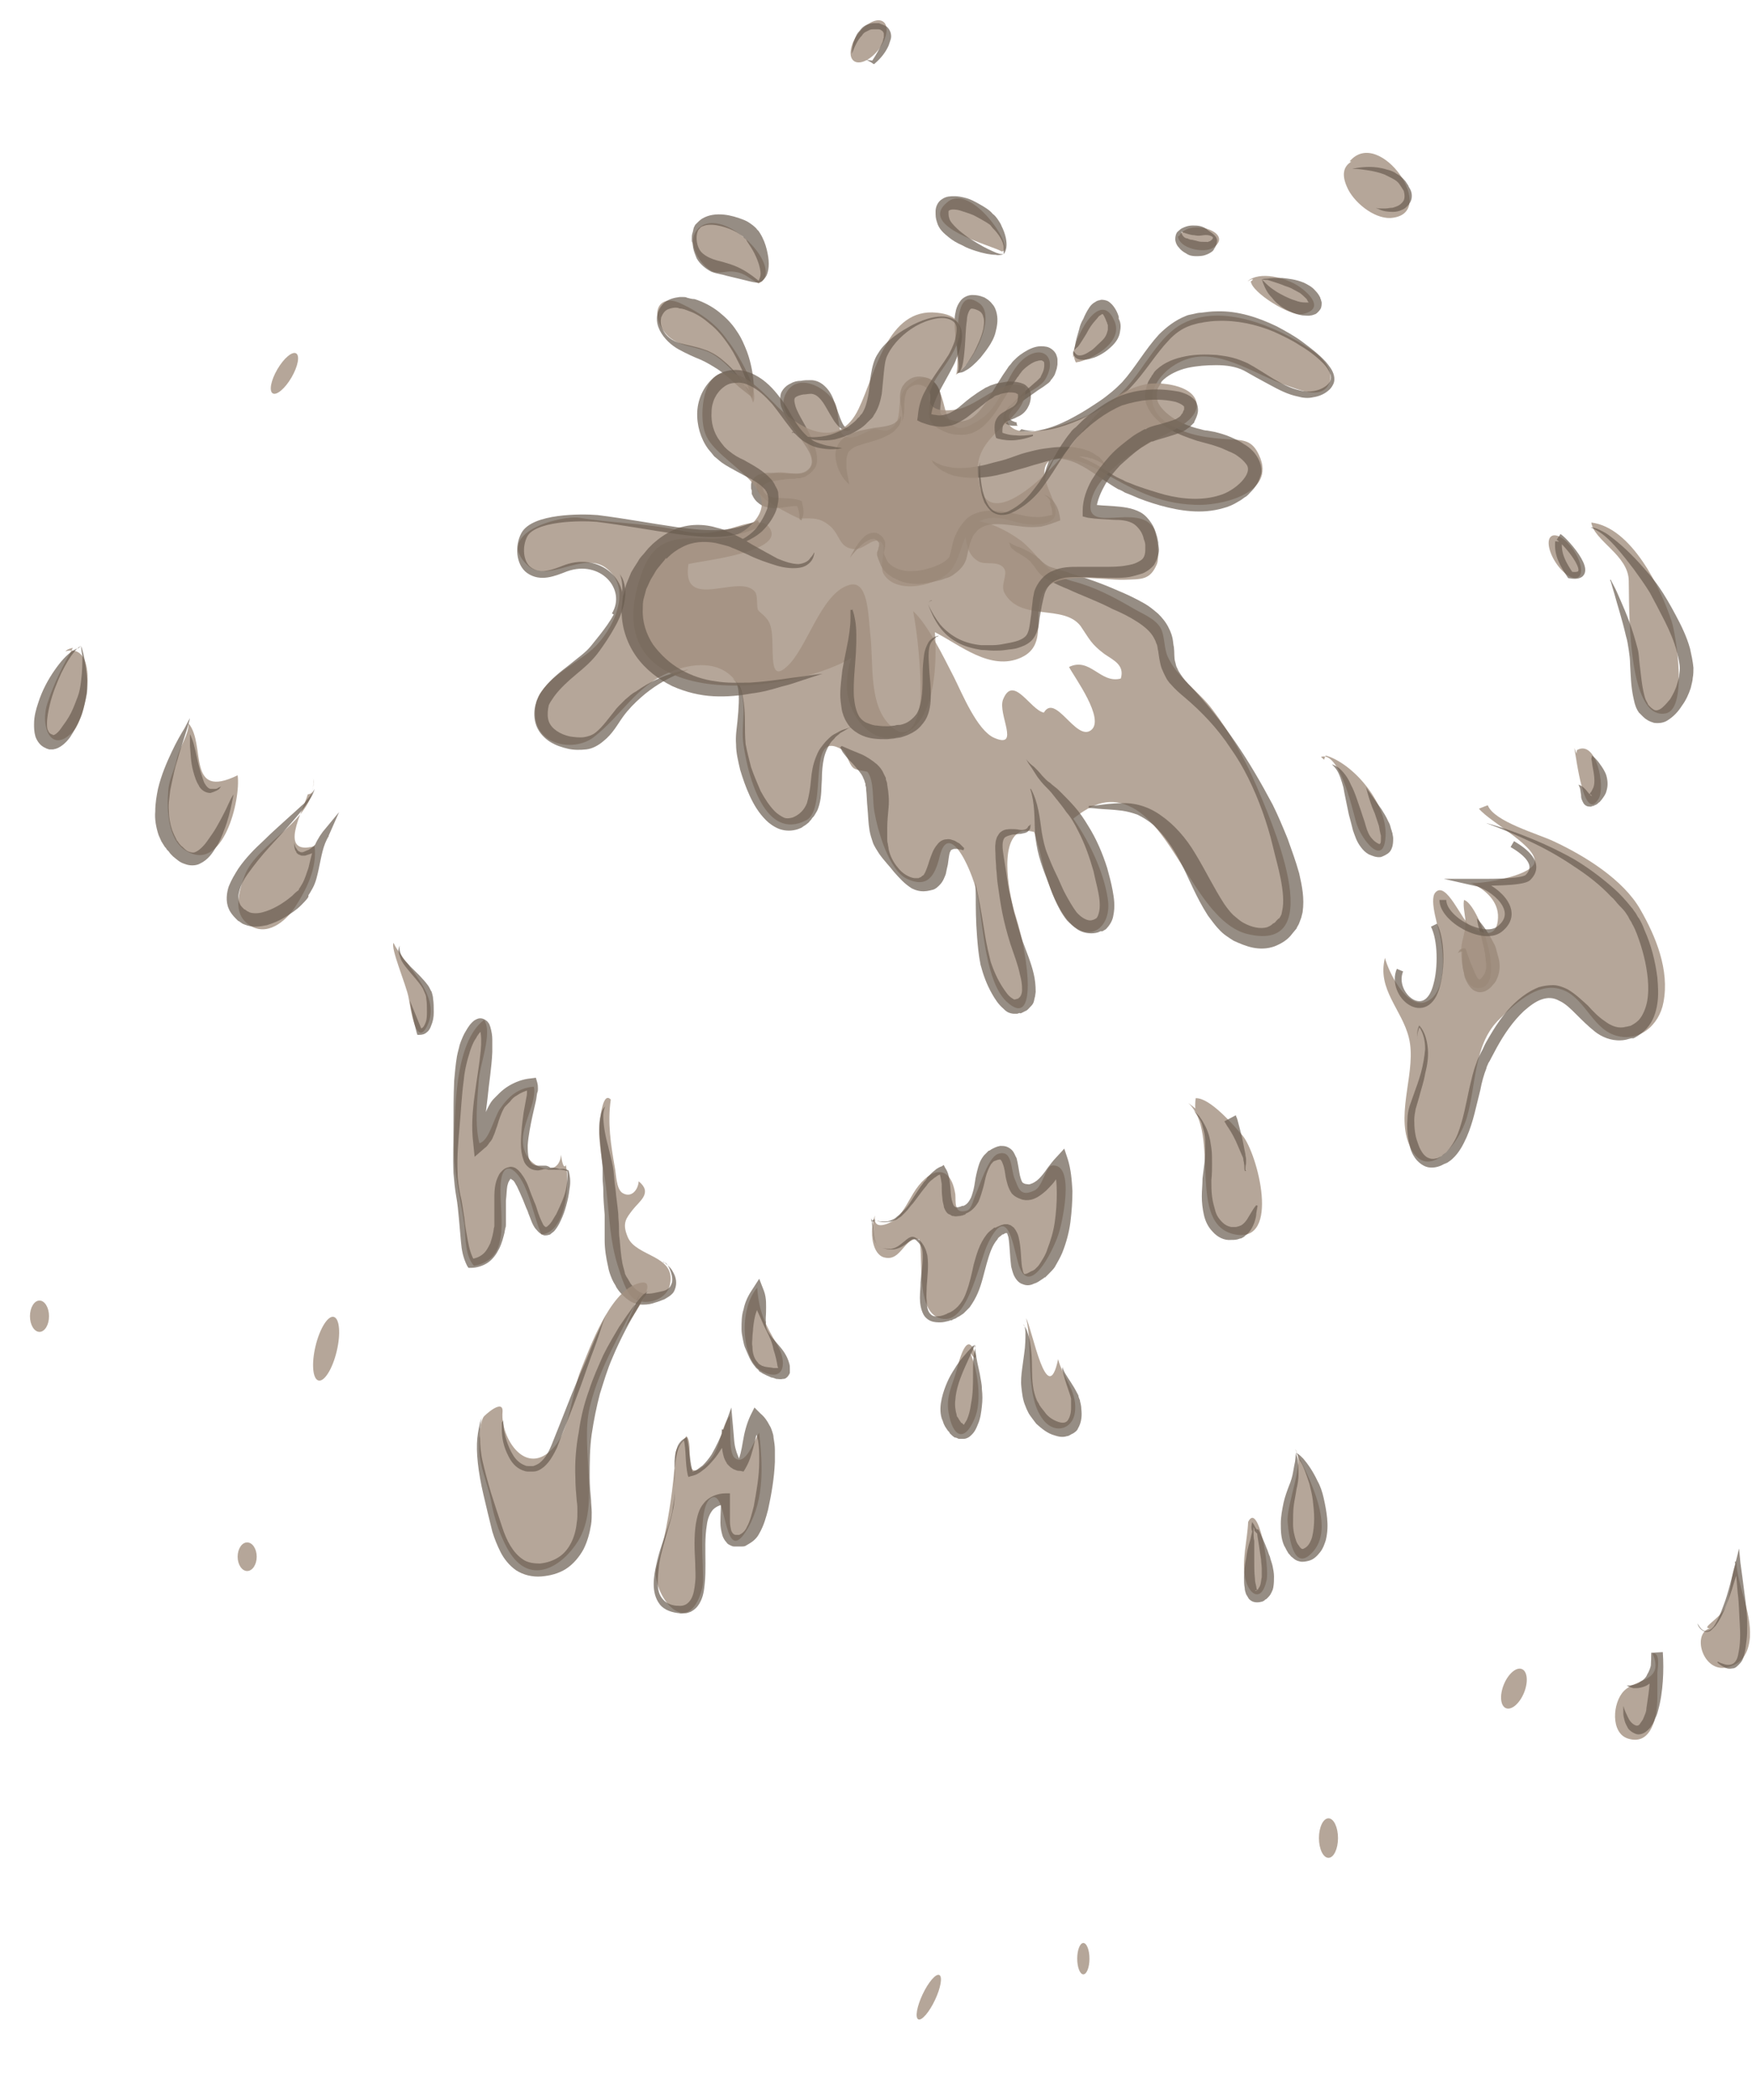 <?xml version="1.0" encoding="utf-8"?>
<!-- Generator: Adobe Illustrator 18.1.1, SVG Export Plug-In . SVG Version: 6.00 Build 0)  -->
<!DOCTYPE svg PUBLIC "-//W3C//DTD SVG 1.1//EN" "http://www.w3.org/Graphics/SVG/1.1/DTD/svg11.dtd">
<svg version="1.1" xmlns="http://www.w3.org/2000/svg" xmlns:xlink="http://www.w3.org/1999/xlink" x="0px" y="0px"
	 viewBox="0 0 257.3 308.2" enable-background="new 0 0 257.3 308.2" xml:space="preserve">
<g id="water_pouring_instances_-_boards">
</g>
<g id="water_pour_cycle_x5F_main_comp">
	<g id="POSE2">
		<g id="Layer_6">
		</g>
	</g>
	<g id="POSE3">
	</g>
</g>
<g id="POSE1_2_" opacity="0.5">
</g>
<g id="ch04-06-1_x5F_comp">
	<g id="ch04-06-1_x5F_comp_1_">
		<g id="linked_files_for_comp">
		</g>
		<g id="comp">
		</g>
	</g>
</g>
<g id="ch04-06-1_x5F_water_splash_-_Geoff_x27_s">
	<g id="pose4">
	</g>
	<g id="pose3">
	</g>
	<g id="pose2">
	</g>
	<g id="pose1">
	</g>
</g>
<g id="ch04-06-1_x5F_water_splash_-_Stu_x27_s">
	<g id="water_x5F_alt_splash_x5F_1a_to_4a">
	</g>
	<g id="water_x5F_alt_splash_x5F_DIRTY">
		<g id="_x31_alt_1_">
			<g id="water3a_1_">
				<g opacity="0.8">
					<path fill="#A3907F" d="M157.5,85.3c3.4,0.9,6,2.3,9.1,4.1c1.2,0.7,3,1.4,3.8,2.7c0.7,1.2,0.5,3,1.1,4.3
						c1.4,3.1,4.7,5.2,6.6,7.8c2.5,3.3,4.7,7.1,6.4,11.1c1.8,4.3,11.1,24.8-1.3,21.8c-6.9-1.7-10.3-14.4-16.3-18.2
						c-3.2-2-5.9-1.3-8.8,0.9c-1.3,0.9-1.8,2.3-3.5,2.7c-1.4,0.3-3.5-1-4.8-0.4c-3.2,1.6-1.5,9.7-0.6,12.5c1.9,6,3.2,16.7-1.4,12.4
						c-3-2.9-3.4-10.6-4.1-14.9c-0.6-3.8-4.3-12.1-5.7-6.4c-0.7,2.9-1.8,4.7-4.8,3.3c-2.7-1.3-4.3-7.1-4.8-9.9c-0.3-1.7,0-4.5-1-5.8
						c-0.1-0.1-1.7-0.2-2.1-0.6c-0.7-0.6-0.9-2.2-1.7-2.7c-5.3-3.1-1.9,8.7-5.2,10.4c-6,3.1-8.5-6.2-9.2-11c-0.5-3.1,0.8-6.5-1-9.2
						c-2.3-3.4-6.7-2.9-9.9-1.5c-4.9,2-7,6.3-11.1,9.5c-3.1,2.4-9.6,1.1-8.5-4.8c0.7-3.6,6-6,8.3-8.1c2.9-2.6,6.2-8.9,1.9-12
						c-3.4-2.4-8.5,2.4-11.4-0.3c-5.1-4.8,4.9-7.4,7.6-7c4.8,0.8,9.7,0.8,14.5,1.8c2.7,0.6,4.1,0.6,6.9,0c1.6-0.4,5.1-1.9,6.3-0.6
						c3.3,3.8-9.9,5.1-11.7,5.6c-1.1,7.2,7.6,1.2,9.8,4.1c0.4,0.5,0.2,2,0.4,2.6c0.2,0.4,1.4,1,1.8,2.2c0.9,2.4-0.6,8.9,2.4,6.2
						c3-2.6,5-10.7,9.1-12c2.9-1,2.9,4.3,3.2,7.1c0.5,4.1-0.2,9.7,2.4,12.9c3.3,4,5-0.4,5-4.1c0-3.8-0.4-8.4-1.1-12.1
						c2.2,2,4.5,6.8,6,9.7c1.2,2.4,3.4,7.8,5.9,8.9c3.9,1.7,0.5-3.5,1.3-5.6c1.5-3.8,4,1.5,6,1.9c1.7-2.9,4.7,4.2,6.9,2.6
						c2.2-1.6-2.5-7.9-3.2-9.3c3.1-1.5,4.6,2.5,7.6,1.7c0.6-2-1.1-2.7-2.4-3.6c-2-1.5-2.2-2.2-3.5-4.1c-2.5-3.3-8.9-0.6-11.2-4.9
						c-0.6-1.1,0.5-2.6,0-3.5c-0.8-1.3-2.8-0.5-3.8-1.1c-2.1-1.2-1.6-3.5-2.5-5.7c2.8-1,6.6,1.1,8.8,2.7
						C153.1,82,153.5,84.2,157.5,85.3z"/>
					<path fill="#A3907F" d="M117.4,76.1c2,0,3.1-0.2,4.7,1.3c1.3,1.3,1.2,3,3.3,3.2c1.5,0.2,3-2.1,4.1-0.9c0.8,0.8-0.5,3.4,0.3,4.6
						c2,3.2,8.4,1.5,10-0.8c1.5-2.1,1.4-4.9,3.4-6.5c3-2.4,5.8,0.3,9.1,0c5.3-0.4,1.3-4.4,1.1-7.4c-0.3-3.9,5.3-2.1,7.8-0.7
						c5.1,2.9,8.8,5,14.3,5.2c3.6,0.2,12.1-1.6,9.4-7.3c-1-2.2-2.3-2.2-4.2-2.3c-3.1-0.2-6-0.5-8.8-2.1c-5.6-3.3-1.4-8.9,3.2-9.9
						c4.6-1,9.5,2.6,13.9,4.1c1.5,0.5,4.6,1.9,5.9,0.2c1.6-2.2-1-4.6-2.4-5.5c-5.2-3.5-13.1-6.8-18.8-3.8c-3.5,1.8-5.6,6.5-8.3,9.4
						c-2.5,2.8-5.5,4.2-8.9,5.3c-1.7,0.6-7.3,2.4-8.5-0.2c-1.4-3.1,4.3-4.3,5.5-6.3c1.9-3.2-0.4-5.3-3.2-3c-2.6,2.2-3,6.5-6.1,8.7
						c-3.2,2.2-4.6,2-5.5-1.7c-0.7-2.9-2-6.2-5.5-2.9c-2,1.9-0.2,4.8-2.5,6.2c-0.7,0.5-1.7-0.1-2.4,0c-1.3,0.3-3.2,2-4.5,0.8
						c-0.9-0.8-0.5-3.4-1.2-4.7c-1.4-2.4-5.6-4.5-7.2-1.3c-1.2,2.3,1.2,4.3,2.3,5.8c0.7,1,2,3.6,1.4,4.9c-1,2-3.5,0.5-5.2,0.9
						c-2.6,0.5-4,1.8-1.5,3.9C112.8,73.8,117.1,76.1,117.4,76.1z"/>
					<path fill="#A3907F" d="M111.4,41.6c-1.4-0.7-1.9-1.5-3.5-1.7c-1.1-0.2-2.1,0.3-3.1,0c-1.9-0.7-4.3-4.5-2.2-6.4
						C106.3,30,115.6,39.6,111.4,41.6z"/>
					<path fill="#A3907F" d="M110.6,59.1c-0.8-2.5-3.7-5.8-5.9-7.1c-2.2-1.3-5.1-0.9-6.9-3c-2.5-2.9-1.1-6.1,2.3-4.4
						c2.5,1.2,5,2.8,6.7,5.3C108.2,51.6,111.6,57.3,110.6,59.1z"/>
					<path fill="#A3907F" d="M140.4,55c0.8-1.9-1.2-13.8,3.4-10.5C146.3,46.2,143.3,52.9,140.4,55z"/>
					<path fill="#A3907F" d="M147.1,36.9c-1.5-0.9-12.4-3.6-8-7.2C142.7,26.6,149.4,36.9,147.1,36.9z"/>
					<path fill="#A3907F" d="M157.6,52.5c-0.1-2.6,4-10.5,6.1-5.3c1.3,3.1-3.5,5.7-5.7,6c-0.5-1-0.4-2.2,0.4-2.9"/>
					<path fill="#A3907F" d="M173.2,34.6c1.5-2.7,8.3-0.4,4.9,1.8c-1.3,0.8-4.9,0.1-5.1-1.7c0.6-0.3,1.3-0.4,1.8-0.2"/>
					<path fill="#A3907F" d="M183.2,41.3c1.8-1.6,5.7-0.5,7.5,0.7c1.8,1.2,3.8,3.4,0.6,4.1c-1.8,0.4-7.5-3.2-7.6-4.8
						C184.1,41.1,184.2,40.7,183.2,41.3z"/>
					<path fill="#A3907F" d="M194,111.1c2.6-0.9,4.5,7.1,5.1,9.4c0.7,2.7,4.3,7.2,4.4,1.9c0-4.8-4.9-10.4-8.8-11.5
						C194.3,111.6,194.7,111.7,194,111.1z"/>
					<path fill="#A3907F" d="M215,132.1c-0.2,1.2,0.3,2.4,0.2,3.6c0,1.2-0.6,2.5-0.6,3.7c0,1.8,0.3,6.1,2.9,5.6
						C221.2,144.3,217.1,132.6,215,132.1z"/>
					<path fill="#A3907F" d="M231.2,109.8c0.3,1.3,1.4,11.2,3.6,7.4c1-1.8-0.4-8.7-3.2-7.1c-0.2,0.8,0,1.1,0.2,1.2"/>
					<path fill="#A3907F" d="M190.2,212.7c1.5,1.9-1.3,8-1.1,10.7c0.2,2.3,0.9,7.4,3.6,4.5C196.2,224.3,192.3,217,190.2,212.7z"/>
					<path fill="#A3907F" d="M183.3,223.4c-0.1,2.7-1,5.7-0.4,8.4c0.6,2.4,2.4,3.4,3.1,0.2C186.5,230,184.8,220.3,183.3,223.4z"/>
					<path fill="#A3907F" d="M155.4,199.5c0.6,2.5,2.7,4.6,2.5,7.4c-0.1,2.8-2.9,3.8-4.7,1.5c-2.8-3.6-1.4-10.5-2.5-14.9
						C151.6,195.1,153.8,207.1,155.4,199.5z"/>
					<path fill="#A3907F" d="M142.2,198c1.4,2.6,2.1,7.7,0.9,10.3c-1.5,3.5-3.2,2.6-3.8-1c-0.4-2.4,0.6-4,1.2-6.2
						c0.3-1.2,1.6-6.4,2.8-2.1C143.3,199.4,143.1,199.7,142.2,198z"/>
					<path fill="#A3907F" d="M111.2,189c0.3,3.8,1.2,5.4,3,8.5c1.3,2.2,1.2,5.4-2.1,3.9C108.9,199.9,108.4,192.3,111.2,189z"/>
					<path fill="#A3907F" d="M89.7,161.4c-0.5,3.4,0,6.6,0.6,10c0.2,1,0.2,3.1,1.1,3.7c1.3,0.8,2.3-0.4,2.4-1.7
						c2.1,1.7,0.1,2.9-0.9,4.2c-0.9,1.2-1.6,1.9-0.7,4c1.2,2.9,7.1,2.6,6.2,6.9c-0.4,2.3-3.5,3.2-5.2,2.2c-1.3-0.8-2-3.5-2.5-5
						c-1.1-3.5-1.2-7-1.6-10.6c-0.3-2.9-1-5.8-1.1-8.7C88,165,88.4,160,89.7,161.4z"/>
					<path fill="#A3907F" d="M83.1,171c0.6,2.9,0,9.9-3.6,10.2c-1-2.4-1.4-4.8-2.5-7.2c-1.5-3.1-3.5-3.7-3.5,0.6
						c0,4.6,1.4,10.3-3.9,11.2c-1.3-1.5-1.2-4-1.4-6c-0.5-3.8-1.6-7.5-1.5-11.3c0.1-5.2,0-15.5,4.4-18.8c1.3,1.9-0.7,6.7-0.8,9
						c-0.2,2.7-0.6,6.4,0.1,9.1c1.4-0.3,2.1-3.6,3-5c1.3-1.9,2.7-3.1,5-3.3c0.6,2.9-3,6.8-1,10.2c1.2,2,4.7,3,5-0.2
						C82.5,170.5,82.8,171.7,83.1,171z"/>
					<path fill="#A3907F" d="M57.8,138.4c-0.5,0.7,1.9,6.3,2.2,8c0.3,1.7,1.2,7.9,2.9,3.8C64.7,145.8,59.2,141.5,57.8,138.4z"/>
					<path fill="#A3907F" d="M149.7,111.6c1.5,3,5.6,5.3,7.6,8.1c2.4,3.3,4.8,8.1,5.4,12.3c0.6,4.1-2.7,6.6-5.7,3.3
						c-2.2-2.5-3.6-7-4.3-10.3C152.1,122.6,149.2,113.7,149.7,111.6z"/>
				</g>
				<g opacity="0.7">
					<path fill="#6A5C50" d="M136.8,67.5c0,0,0.1,0.1,0.3,0.2c0.2,0.1,0.4,0.3,0.8,0.4c0.3,0.2,0.7,0.3,1.2,0.4
						c0.5,0.1,1,0.2,1.6,0.2c0.6,0,1.3,0,1.9-0.1c0.7-0.1,1.4-0.2,2.2-0.4c0.7-0.2,1.5-0.4,2.3-0.6c0.8-0.2,1.5-0.5,2.4-0.8
						c0.8-0.3,1.7-0.5,2.5-0.7c0.8-0.2,1.7-0.3,2.5-0.4c0.8-0.1,1.6-0.1,2.4-0.1c0.4,0,0.8,0,1.1,0.1c0.4,0.1,0.7,0.1,1,0.2
						c0.3,0.1,0.6,0.2,0.9,0.3c0.3,0.1,0.5,0.3,0.8,0.4c0.2,0.2,0.4,0.3,0.6,0.4c0.2,0.1,0.3,0.3,0.5,0.5c0.3,0.3,0.4,0.6,0.5,0.7
						c0.1,0.2,0.1,0.3,0.1,0.3s-0.1-0.1-0.2-0.2c-0.2-0.1-0.3-0.3-0.7-0.5c-0.3-0.2-0.7-0.3-1.1-0.5c-0.2,0-0.5-0.1-0.8-0.2
						c-0.3,0-0.6-0.1-0.8-0.1c-0.6,0-1.2,0-1.9,0.1c-0.7,0.1-1.4,0.2-2.2,0.4c-0.8,0.1-1.5,0.4-2.3,0.6c-0.8,0.2-1.6,0.5-2.4,0.7
						c-0.8,0.2-1.6,0.5-2.5,0.7c-0.8,0.2-1.7,0.4-2.5,0.5c-1.6,0.2-3.2,0.2-4.5-0.1c-0.7-0.1-1.3-0.4-1.7-0.6
						c-0.5-0.2-0.9-0.5-1.2-0.8c-0.3-0.2-0.5-0.5-0.6-0.6C136.9,67.6,136.8,67.5,136.8,67.5z"/>
					<path fill="#6A5C50" d="M153.3,72.6c0.7,0.2,1.3,0.7,1.7,1.4c0.4,0.6,0.6,1.4,0.7,2.2l0,0.2l-0.3,0.1c-0.8,0.3-1.6,0.6-2.5,0.8
						c-0.9,0.1-1.8,0.1-2.7,0c-1.7-0.2-3.4-0.5-4.8-0.3c-0.7,0.1-1.3,0.4-1.8,0.8c-0.2,0.2-0.4,0.5-0.6,0.7
						c-0.1,0.2-0.2,0.3-0.2,0.4c-0.1,0.2-0.2,0.4-0.2,0.5c-0.3,0.7-0.4,1.4-0.6,2.3c-0.1,0.5-0.3,1-0.7,1.5
						c-0.4,0.5-0.8,0.8-1.2,1.1c-0.4,0.3-0.8,0.5-1.3,0.6c-0.4,0.2-0.9,0.3-1.3,0.4c-0.9,0.2-1.8,0.4-2.7,0.4
						c-0.9,0-1.9-0.1-2.8-0.5c-0.4-0.2-0.9-0.4-1.3-0.7c-0.4-0.3-0.8-0.6-1.1-1.1c-0.3-0.4-0.4-0.9-0.6-1.3l-0.1-0.3l-0.1-0.3
						c0,0,0,0,0-0.1c0-0.1,0-0.2,0-0.3c0.1-0.3,0.2-0.5,0.2-0.7c0.1-0.2,0.1-0.3,0.1-0.5c0-0.1,0-0.2,0-0.2
						c-0.3-0.4-0.4-0.5-0.7-0.6c-0.5-0.1-1.3,0.4-1.9,0.9c-0.6,0.6-1.2,1.2-1.7,1.9c0.4-0.8,0.8-1.5,1.3-2.2c0.3-0.4,0.6-0.7,0.9-1
						c0.4-0.3,0.8-0.5,1.4-0.5c0.3,0,0.6,0.1,0.8,0.3c0.3,0.2,0.4,0.3,0.5,0.5c0.3,0.4,0.3,0.7,0.3,1c0,0.3-0.1,0.5-0.1,0.8
						c-0.1,0.2-0.1,0.4-0.1,0.5c0,0,0-0.1,0-0.1c0-0.1,0,0,0,0l0,0c0,0-0.1-0.2,0-0.1l0,0l0,0l0,0.1l0.1,0.3c0.2,0.4,0.3,0.7,0.5,1
						c0.4,0.5,1.1,0.9,1.7,1.1c0.7,0.2,1.4,0.3,2.2,0.2c0.8,0,1.5-0.2,2.2-0.4c0.4-0.1,0.7-0.2,1.1-0.4c0.3-0.1,0.7-0.3,1-0.5
						c0.3-0.2,0.5-0.4,0.7-0.6c0.2-0.2,0.2-0.5,0.3-0.8c0.2-0.7,0.3-1.6,0.7-2.5c0.1-0.2,0.2-0.4,0.3-0.6c0.1-0.2,0.2-0.4,0.4-0.7
						c0.3-0.4,0.6-0.8,1-1.2c0.8-0.7,1.9-1,2.8-1.1c1.9-0.2,3.6,0.3,5.2,0.6c0.8,0.2,1.6,0.3,2.4,0.3c0.8,0,1.6-0.2,2.4-0.4
						l-0.3,0.4c0.1-0.7,0-1.3-0.3-2C154.4,73.6,154,73,153.3,72.6z"/>
					<path fill="#6A5C50" d="M124.7,71.1c0,0-0.2-0.2-0.5-0.5c-0.3-0.3-0.7-0.9-1-1.6c-0.2-0.4-0.3-0.8-0.4-1.3
						c-0.1-0.5-0.2-1,0-1.7c0.1-0.6,0.5-1.2,1-1.6c0.5-0.4,1-0.7,1.6-0.9c1.1-0.4,2.1-0.5,3-0.7c0.9-0.1,1.7-0.2,2.3-0.4
						c0.3-0.1,0.6-0.2,0.8-0.4c0.1-0.1,0.2-0.2,0.3-0.2c0.1-0.1,0.2-0.2,0.2-0.2c0.2-0.3,0.3-0.6,0.3-0.6c0,0,0.1,0.2,0,0.7
						c0,0.2-0.1,0.5-0.3,0.8c-0.2,0.3-0.5,0.6-0.8,0.9c-0.7,0.5-1.6,0.9-2.5,1.2c-0.9,0.3-1.8,0.5-2.6,0.8c-0.4,0.1-0.8,0.3-1,0.5
						c-0.3,0.2-0.5,0.4-0.6,0.7c-0.1,0.3-0.2,0.6-0.2,1c0,0.4,0,0.7,0,1.1c0.1,0.7,0.2,1.3,0.3,1.7
						C124.7,70.9,124.7,71.1,124.7,71.1z"/>
					<path fill="#6A5C50" d="M148.2,79.6c0,0,0.1,0.1,0.3,0.2c0.2,0.1,0.4,0.2,0.8,0.4c0.4,0.1,0.9,0.3,1.4,0.6
						c0.3,0.1,0.6,0.3,0.9,0.5c0.2,0.1,0.3,0.2,0.5,0.3c0.1,0.1,0.3,0.3,0.5,0.4c0.3,0.3,0.6,0.6,0.9,0.8c0.3,0.2,0.6,0.4,1,0.5
						c0.4,0.1,0.9,0.3,1.3,0.4c0.5,0.1,1,0.3,1.5,0.5c2.1,0.6,4.4,1.4,6.9,2.5c1.2,0.5,2.5,1.1,3.9,1.9c0.7,0.4,1.3,0.9,2,1.5
						c0.6,0.6,1.2,1.3,1.6,2.2c0.1,0.2,0.2,0.4,0.3,0.7l0.1,0.3l0.1,0.4c0.1,0.5,0.1,0.9,0.2,1.3c0.1,0.8,0,1.6,0.2,2.2
						c0.1,0.3,0.1,0.6,0.3,0.9c0.1,0.3,0.3,0.6,0.5,0.9c0.4,0.6,0.9,1.2,1.5,1.8c2.3,2.4,4.5,5.2,6.5,8.1c2,2.9,3.8,6,5.5,9.2
						c0.8,1.6,1.5,3.3,2.2,5c0.6,1.7,1.2,3.3,1.7,5.1c0.4,1.8,0.8,3.6,0.5,5.7l-0.2,0.8c-0.1,0.3-0.2,0.5-0.3,0.8
						c-0.1,0.3-0.3,0.5-0.4,0.8l-0.5,0.6c-0.1,0.1-0.3,0.4-0.5,0.6c-0.2,0.2-0.4,0.4-0.7,0.6c-0.4,0.3-1,0.6-1.5,0.8
						c-1.1,0.4-2.2,0.4-3.2,0.2c-1-0.2-1.9-0.6-2.8-1c-0.8-0.5-1.6-1-2.2-1.7c-0.6-0.6-1.2-1.5-1.6-2c-1.8-2.8-2.8-5.5-4-7.8
						c-1.2-2.3-2.5-4.1-4-5.5c-0.7-0.6-1.5-1.1-2.3-1.5c-0.8-0.3-1.6-0.5-2.3-0.6c-1.5-0.2-2.7-0.2-3.6-0.3
						c-0.8-0.1-1.3-0.1-1.3-0.1l0-0.3c0,0,0.4,0,1.3-0.1c0.8-0.1,2-0.3,3.6-0.3c1.6-0.1,3.8,0.4,5.7,1.8c1.9,1.3,3.7,3.3,5.1,5.7
						c1.4,2.3,2.7,5,4.2,7.3c0.5,0.7,0.8,1.1,1.3,1.6c0.5,0.4,1,0.9,1.6,1.2c1.1,0.6,2.4,0.9,3.4,0.6c0.2-0.1,0.5-0.2,0.7-0.4
						c0.1-0.1,0.2-0.2,0.3-0.2c0.1-0.1,0.2-0.1,0.3-0.3l0.2-0.2l0.1-0.1l0.1-0.1l0,0c0,0,0.1-0.1,0,0.1c0.1-0.1,0.1-0.2,0.2-0.3
						l0.2-0.4l0.1-0.5c0.3-1.3,0.1-3-0.2-4.6c-0.3-1.6-0.8-3.3-1.2-5c-0.4-1.7-0.9-3.3-1.5-5c-1.2-3.3-2.7-6.5-4.7-9.3
						c-1.9-2.9-4.3-5.4-6.8-7.5c-0.6-0.5-1.3-1.1-1.9-1.8c-0.3-0.3-0.6-0.7-0.8-1.1c-0.2-0.4-0.4-0.8-0.6-1.3
						c-0.3-0.9-0.4-1.8-0.5-2.5c-0.1-0.4-0.1-0.7-0.2-1l-0.1-0.2l-0.1-0.3l-0.2-0.4c-0.5-1-1.5-1.8-2.6-2.5
						c-1.1-0.7-2.3-1.3-3.5-1.8c-2.3-1.2-4.6-2-6.5-2.9c-1-0.4-1.9-0.8-2.8-1.3c-0.5-0.2-0.9-0.5-1.3-0.9c-0.4-0.4-0.6-0.7-0.8-1
						c-0.1-0.1-0.2-0.3-0.3-0.4c-0.1-0.1-0.2-0.2-0.3-0.4c-0.2-0.2-0.5-0.4-0.7-0.6c-0.5-0.3-0.9-0.6-1.3-0.8
						c-0.4-0.2-0.6-0.5-0.8-0.6c-0.2-0.2-0.2-0.3-0.2-0.3L148.2,79.6z"/>
					<path fill="#6A5C50" d="M151.3,120.9c0,0,0.1,0.2,0,0.6c0,0.2-0.2,0.4-0.4,0.6c-0.3,0.2-0.6,0.2-1,0.3c-0.4,0-0.8,0.1-1.2,0.1
						c-0.4,0.1-0.8,0.2-1.1,0.4c-0.5,0.5-0.4,1.6-0.2,2.8c0.1,0.6,0.2,1.2,0.3,1.9c0.1,0.7,0.2,1.3,0.3,2c0.2,1.4,0.6,2.8,0.9,4.2
						c0.4,1.4,0.8,2.9,1.3,4.4c0.5,1.4,1.2,3,1.6,4.7c0.2,0.8,0.3,1.7,0.3,2.7l-0.1,0.7c-0.1,0.3-0.1,0.5-0.2,0.8
						c-0.1,0.3-0.3,0.5-0.5,0.7c-0.2,0.2-0.4,0.5-0.7,0.6l-0.4,0.2l-0.2,0.1l0,0c0,0-0.3,0.1-0.2,0l0,0l-0.1,0l-0.3,0.1
						c-0.2,0-0.4,0-0.6,0c-0.8-0.1-1.1-0.4-1.5-0.8c-0.7-0.6-1.2-1.4-1.6-2.1c-0.8-1.4-1.3-2.8-1.7-4.3c-0.3-1.5-0.4-2.8-0.5-4
						c-0.2-2.4-0.2-4.5-0.2-5.9c0-1.4-0.1-2.2-0.1-2.2s0.2,0.8,0.5,2.2c0.3,1.4,0.6,3.4,1,5.8c0.2,1.2,0.5,2.5,0.8,3.7
						c0.4,1.2,1,2.6,1.8,3.8c0.4,0.6,0.8,1.2,1.3,1.5c0.1,0.1,0.2,0.1,0.3,0.2c0.1,0,0.1,0,0.1,0l0.1,0c0,0,0,0,0,0c0,0,0,0,0,0
						l0.3-0.1l0.1,0l0,0c0.1,0-0.2,0-0.1,0l0,0l0.1,0c0,0,0.1-0.1,0.1-0.1c0.3-0.2,0.5-0.6,0.5-1.3c0-0.7-0.1-1.4-0.3-2.1
						c-0.3-1.5-0.9-3-1.4-4.5c-0.5-1.6-0.9-3.1-1.2-4.6c-0.3-1.5-0.5-3-0.7-4.4c-0.1-0.7-0.1-1.4-0.2-2.1c0-0.7-0.1-1.2-0.1-1.9
						c0-0.6-0.1-1.2,0-1.8c0-0.3,0.1-0.6,0.2-0.9c0.2-0.3,0.3-0.6,0.6-0.8c0.5-0.4,1.1-0.4,1.5-0.4c0.4,0,0.8,0,1.2,0.1
						c0.7,0.1,1.2-0.1,1.3-0.5C151.4,121.1,151.3,120.9,151.3,120.9z"/>
					<path fill="#6A5C50" d="M141.5,124.8c0,0-0.1,0-0.4-0.1c-0.1,0-0.3,0-0.5-0.1c-0.2,0-0.4,0-0.5,0c-0.2,0.1-0.4,0.1-0.4,0.2
						c-0.1,0-0.1,0.1-0.1,0.1c0,0,0,0.1-0.1,0.2c-0.1,0.3-0.2,1-0.3,1.8c-0.1,0.4-0.2,0.9-0.3,1.4c-0.2,0.5-0.4,1.1-0.9,1.6
						c-0.3,0.3-0.6,0.6-1,0.7l-0.4,0.1c-0.1,0-0.4,0.1-0.6,0.1c-0.8,0.1-1.5-0.1-2.1-0.4c-1.1-0.7-1.8-1.5-2.6-2.4
						c-0.7-0.9-1.5-1.7-2.2-2.7c-0.2-0.3-0.3-0.5-0.5-0.8c-0.1-0.2-0.3-0.5-0.4-0.8c-0.2-0.6-0.4-1.2-0.5-1.8
						c-0.2-1.2-0.2-2.3-0.3-3.3c-0.1-1-0.1-1.9-0.2-2.7c0-0.2,0-0.4-0.1-0.6l0-0.1l0,0c0,0,0-0.1,0,0.1l0,0l0,0l0-0.2
						c0-0.1-0.1-0.3-0.1-0.3c0-0.2-0.2-0.5-0.3-0.8c-0.3-0.6-0.8-1.1-1.2-1.6c-0.4-0.5-0.9-0.9-1.2-1.3c-0.3-0.4-0.6-0.7-0.7-1
						c-0.1-0.2-0.2-0.4-0.2-0.4l0.2-0.2c0,0,0.5,0.2,1.4,0.6c0.5,0.2,1,0.4,1.7,0.7c0.6,0.3,1.4,0.8,2.1,1.4c0.4,0.4,0.7,0.7,1,1.4
						c0.1,0.2,0.1,0.2,0.2,0.4l0.1,0.2l0,0l0,0l0,0.1l0,0.1c0.1,0.3,0.2,0.5,0.2,0.8c0.2,1.1,0.3,2.2,0.2,3.3
						c-0.1,1.1-0.2,2.1-0.2,3.1c0,0.5,0,1,0,1.5c0,0.2,0,0.5,0.1,0.8c0,0.2,0.1,0.5,0.1,0.7c0.2,1,0.7,2,1.4,2.8
						c0.6,0.8,1.6,1.4,2.4,1.5c0.2,0,0.4,0,0.6,0c0.1-0.1,0.3-0.1,0.4-0.2c0,0,0,0,0.1-0.1l0.3-0.2l0.1-0.1l0,0l0,0l0,0
						c0.1-0.1-0.1,0.1-0.1,0.1l0-0.1c0,0,0,0,0.1-0.1c0.2-0.4,0.5-1.2,0.7-1.9c0.3-0.8,0.5-1.6,1.2-2.4c0.3-0.4,0.8-0.7,1.3-0.7
						c0.5-0.1,0.8,0.1,1.2,0.2c0.3,0.2,0.5,0.3,0.7,0.4c0.1,0.1,0.3,0.3,0.4,0.4c0.2,0.2,0.3,0.3,0.3,0.3L141.5,124.8z"/>
					<path fill="#6A5C50" d="M125,106.7c0,0-0.1,0.1-0.4,0.2c-0.3,0.2-0.7,0.4-1.2,0.7c-0.2,0.2-0.5,0.4-0.7,0.6
						c-0.2,0.3-0.5,0.5-0.7,0.8c-0.4,0.6-0.8,1.4-1,2.3c-0.2,0.9-0.3,2-0.3,3.1c-0.1,1.1,0,2.4-0.4,3.8c-0.1,0.3-0.2,0.7-0.4,1
						l-0.3,0.5c-0.1,0.2-0.3,0.3-0.4,0.5c-0.1,0.2-0.3,0.3-0.4,0.5l-0.5,0.4c-0.2,0.1-0.3,0.2-0.6,0.4c-0.2,0.1-0.3,0.1-0.5,0.2
						c-0.9,0.3-1.8,0.3-2.7,0c-0.8-0.3-1.5-0.8-2-1.3c-1.1-1.1-1.8-2.3-2.4-3.6c-0.6-1.3-1-2.5-1.4-3.8c-0.3-1.3-0.6-2.5-0.6-3.7
						c-0.1-1.3,0.1-2.4,0.2-3.4c0.2-2,0.3-3.7,0.1-4.8c-0.1-0.6-0.3-1-0.5-1.2c-0.2-0.2-0.3-0.3-0.3-0.3s0.2,0.1,0.4,0.3
						c0.2,0.2,0.6,0.6,0.8,1.2c0.4,1.2,0.6,2.9,0.6,4.9c0,1,0,2.1,0.1,3.2c0.2,1.1,0.5,2.2,0.8,3.4c0.4,1.2,0.9,2.3,1.4,3.5
						c0.6,1.1,1.3,2.2,2.1,3c0.4,0.4,0.9,0.7,1.3,0.9c0.4,0.2,0.9,0.1,1.3,0c1-0.4,1.7-1.1,2.1-2.1c0.3-1,0.5-2.2,0.6-3.4
						c0.1-1.2,0.3-2.3,0.7-3.3c0.2-0.5,0.4-1,0.7-1.4c0.3-0.4,0.6-0.8,0.9-1.1c0.3-0.3,0.6-0.6,0.9-0.8c0.3-0.2,0.6-0.3,0.9-0.5
						c0.5-0.3,1-0.4,1.3-0.5C124.8,106.8,125,106.7,125,106.7z"/>
					<path fill="#6A5C50" d="M101.1,98.3c0,0-0.8,0.3-2.1,0.9c-1.3,0.6-3.1,1.6-4.9,3.2c-0.9,0.8-1.8,1.7-2.6,2.8
						c-0.8,1.1-1.5,2.5-2.9,3.6c-0.7,0.6-1.6,1.1-2.5,1.2c-0.9,0.1-1.9,0.1-2.7-0.1c-0.9-0.2-1.8-0.5-2.6-1c-0.8-0.5-1.6-1.3-2-2.3
						c-0.4-1-0.4-2.1-0.2-3l0.2-0.7c0.1-0.2,0.2-0.5,0.3-0.7c0.2-0.4,0.5-0.8,0.8-1.2c1.1-1.4,2.4-2.4,3.7-3.4
						c1.2-1,2.4-1.8,3.2-2.8c0.9-1.1,1.7-2.1,2.4-3.1c1.4-2,2.1-3.9,2.2-5.3c0-0.7-0.1-1.3-0.2-1.6c-0.1-0.4-0.2-0.6-0.2-0.6
						s0.1,0.2,0.3,0.5c0.2,0.3,0.4,0.9,0.5,1.6c0.2,1.5-0.3,3.7-1.6,5.9c-0.6,1.1-1.4,2.3-2.2,3.4C87,97,85.8,98,84.6,99
						c-1.2,1-2.3,2-3.2,3.2c-0.2,0.3-0.4,0.6-0.6,0.9l-0.2,0.4l-0.1,0.5c-0.1,0.7-0.1,1.3,0.1,1.9c0.4,1.1,1.7,1.9,3.1,2.2
						c0.7,0.1,1.4,0.2,2.1,0.1c0.6-0.1,1.2-0.3,1.7-0.7c1-0.8,1.9-2.1,2.8-3.2c0.2-0.3,0.5-0.6,0.7-0.8c0.3-0.3,0.5-0.5,0.8-0.8
						c0.6-0.5,1-0.9,1.6-1.2c2.1-1.5,4.1-2.3,5.5-2.7c0.7-0.2,1.3-0.3,1.6-0.4C100.9,98.3,101.1,98.3,101.1,98.3z"/>
					<path fill="none" stroke="#6A5C50" stroke-miterlimit="10" d="M90.3,90.3c2.4-4-1.9-8.8-7.2-6.9c-1.8,0.7-3.7,1.5-5.4,0.3
						c-1.4-1-1.6-3.5-0.7-5.2c1.4-2.6,8.3-2.6,10.7-2.4c4,0.5,7.7,1.2,11.8,1.8c4.7,0.6,8.1,0.8,12-1.1"/>
					<path fill="#6A5C50" d="M117.4,76.2c0-0.2,0-0.4,0-0.6c0-0.2-0.1-0.4-0.1-0.6c-0.1-0.4-0.2-0.7-0.4-1l0.3,0.3
						c-0.6-0.1-1.5,0.1-2.3,0.2c-0.9,0.1-1.9,0.2-3-0.3c-0.5-0.3-1-0.7-1.3-1.3l-0.2-0.4l0-0.1l0-0.1l0,0l0,0c0-0.1,0,0.1,0-0.1
						l0-0.2l-0.1-0.3c0-0.1,0-0.4,0-0.6c0.1-0.8,0.8-1.4,1.4-1.5c0.5-0.2,1-0.2,1.5-0.2c0.9,0,1.8,0.1,2.7,0.1
						c0.8,0,1.7,0.1,2.4-0.3c0.7-0.4,1.1-1.1,0.9-1.8c-0.1-0.7-0.6-1.5-1-2.1c-0.9-1.4-2-2.7-2.9-4.3c-0.2-0.4-0.4-0.9-0.6-1.4
						c-0.1-0.5-0.2-1.2,0-1.9c0.3-0.7,0.9-1.2,1.4-1.4c0.5-0.3,1-0.4,1.5-0.4c0.5-0.1,0.9-0.1,1.5-0.1c0.7,0,1.3,0.3,1.7,0.6
						c0.9,0.7,1.4,1.6,1.7,2.5c0.3,0.8,0.6,1.7,0.9,2.5c0.3,0.7,0.6,1.6,1.4,1.5l0.1,0.2c-0.2,0.1-0.5,0.2-0.7,0.1
						c-0.3,0-0.5-0.2-0.7-0.3c-0.4-0.3-0.7-0.7-1-1.1c-0.5-0.8-0.9-1.5-1.3-2.2c-0.4-0.7-0.9-1.3-1.4-1.6c-0.2-0.1-0.5-0.2-0.7-0.2
						c-0.3,0-0.8,0.1-1.1,0.1c-0.7,0.1-1.3,0.4-1.3,0.6c-0.1,0.2,0,0.9,0.3,1.6c0.6,1.4,1.7,2.9,2.3,4.6c0.3,0.8,0.7,1.7,0.7,2.7
						c0,0.5-0.1,1-0.4,1.4c-0.3,0.4-0.7,0.8-1.1,1c-0.1,0.1-0.2,0.1-0.3,0.2l-0.4,0.1c-0.2,0.1-0.5,0.1-0.7,0.1
						c-0.4,0.1-0.9,0.1-1.3,0.1c-0.9,0.1-1.7,0.2-2.5,0.4c-0.4,0.1-0.8,0.2-1,0.4c-0.3,0.2-0.3,0.3-0.3,0.3c0,0.5,0.2,1,0.7,1.3
						c0.5,0.3,1.3,0.4,2.1,0.4c0.8,0.1,1.8,0,2.8,0.4l0.2,0.1l0,0.2c0.1,0.4,0.2,0.9,0.2,1.3c0,0.2,0,0.4-0.1,0.7
						c-0.1,0.2-0.1,0.4-0.2,0.6L117.4,76.2z"/>
					<path fill="#6A5C50" d="M149.7,63.3c2.9,0.3,5.7-0.8,8.2-2.2c1.3-0.7,2.5-1.5,3.7-2.3c0.6-0.4,1.2-0.9,1.7-1.3
						c0.6-0.5,1-0.9,1.5-1.4c1.9-2.1,3.3-4.7,5.4-7c1.1-1.1,2.4-2.1,3.9-2.7c0.4-0.2,0.7-0.2,1.1-0.3c0.4-0.1,0.8-0.2,1.2-0.2
						c0.8-0.1,1.5-0.2,2.3-0.2c3.1-0.1,6.1,0.9,8.8,2.2c1.3,0.7,2.6,1.4,3.8,2.3c1.2,0.9,2.4,1.8,3.4,2.9c0.5,0.6,1,1.2,1.2,2
						c0.1,0.4,0.1,0.9-0.1,1.3c-0.2,0.4-0.4,0.7-0.8,1c-0.6,0.5-1.4,0.8-2.1,0.9c-0.8,0.2-1.6,0.1-2.3-0.1c-1.5-0.3-2.8-1-4.1-1.7
						c-1.3-0.7-2.6-1.4-3.8-2.1c-1.2-0.6-2.6-0.8-4.1-0.8c-1.4,0-2.8,0.1-4.2,0.4c-1.3,0.3-2.6,0.9-3.5,1.7
						c-0.1,0.1-0.2,0.2-0.3,0.3l-0.1,0.2c0,0.1,0-0.1,0,0l0,0l0,0.1l-0.1,0.1l-0.3,0.5l-0.1,0.2l0,0.2c0,0.1-0.1,0.2-0.1,0.4
						c0,0.1,0,0.3,0,0.4c-0.1,0.3,0.1,0.5,0.1,0.8c0.4,1,1.4,1.9,2.5,2.6c1.2,0.7,2.5,1.2,3.8,1.5c0.3,0.1,0.7,0.2,1,0.2l1.1,0.2
						c0.8,0.2,1.5,0.4,2.2,0.7c0.7,0.3,1.4,0.6,2.1,1.1c0.7,0.4,1.4,1,1.9,1.8c0.5,0.8,0.9,2,0.5,2.9c-0.3,1-0.8,1.7-1.4,2.3
						c-0.3,0.3-0.5,0.6-0.9,0.8c-0.3,0.2-0.5,0.4-0.9,0.6c-0.8,0.5-1.5,0.8-2.3,1c-3.1,0.9-6.3,0.4-9.2-0.4
						c-1.4-0.4-2.9-0.9-4.2-1.5l-0.5-0.2l-0.5-0.2c-0.3-0.2-0.7-0.4-1-0.5c-0.7-0.4-1.3-0.8-1.9-1.2c-1.2-0.8-2.4-1.7-3.6-2.3
						c-1.2-0.7-2.6-1-4-1.1l0.3-0.2c-0.6,1.1-1.2,2.3-1.6,3.5l-0.2-0.1c0.3-1.3,0.7-2.5,1.3-3.7l0.1-0.2l0.2,0
						c1.5-0.1,3.1,0.2,4.4,0.8c1.4,0.6,2.7,1.4,3.9,2.2c0.6,0.4,1.2,0.7,1.9,1c0.3,0.2,0.6,0.3,0.9,0.4l0.5,0.2l0.5,0.2
						c1.4,0.5,2.7,0.9,4.1,1.3c2.7,0.7,5.6,0.9,8.1,0.1c2.2-0.6,5.1-3.2,3.9-4.6c-0.3-0.4-0.7-0.8-1.3-1.2c-0.5-0.4-1.2-0.6-1.8-0.9
						c-0.6-0.3-1.3-0.5-1.9-0.7l-1.1-0.3c-0.4-0.1-0.7-0.2-1.1-0.3c-1.5-0.5-2.9-1-4.2-1.8c-0.7-0.4-1.3-0.9-1.9-1.5
						c-0.6-0.6-1.1-1.4-1.4-2.2c-0.1-0.5-0.2-0.9-0.1-1.4c0-0.2,0-0.5,0.1-0.7l0.2-0.7l0.1-0.3l0.1-0.2l0.3-0.5l0.1-0.1l0-0.1l0,0
						c0,0,0.1-0.1,0.1-0.1l0.2-0.3c0.1-0.2,0.3-0.4,0.4-0.5c1.3-1.2,2.8-1.7,4.3-2c1.5-0.3,3-0.3,4.6-0.2c0.8,0.1,1.5,0.2,2.3,0.4
						c0.8,0.2,1.5,0.5,2.2,0.8c1.3,0.7,2.5,1.5,3.8,2.3c1.2,0.7,2.5,1.4,3.9,1.7c0.7,0.2,1.4,0.2,2,0.1c0.7-0.1,1.4-0.4,1.9-0.8
						c0.5-0.4,0.8-1,0.6-1.6c-0.2-0.6-0.6-1.2-1.1-1.7c-1-1-2.2-1.9-3.4-2.6c-1.2-0.8-2.5-1.4-3.8-2c-2.6-1.1-5.5-1.7-8.2-1.6
						c-0.7,0-1.4,0.1-2.1,0.2c-0.3,0.1-0.7,0.1-1,0.2c-0.3,0.1-0.8,0.2-1,0.3c-1.2,0.4-2.3,1.2-3.2,2.2c-1.9,2-3.4,4.6-5.5,6.8
						c-0.5,0.6-1.2,1.1-1.7,1.5c-0.7,0.5-1.2,0.8-1.9,1.2c-1.3,0.8-2.6,1.5-3.9,2.1c-1.4,0.6-2.8,1.1-4.2,1.4c-1.5,0.3-3,0.4-4.4,0
						L149.7,63.3z"/>
					<path fill="#6A5C50" d="M149.5,62.5c0,0-0.2,0-0.6,0c-0.2,0-0.4,0-0.7-0.1c-0.3-0.1-0.6-0.2-0.8-0.6c-0.2-0.4,0-0.9,0.2-1.3
						c0.2-0.4,0.5-0.8,0.9-1.1c0.7-0.7,1.5-1.5,2.4-2.3c0.5-0.4,0.9-0.8,1.4-1.2c0.2-0.2,0.5-0.5,0.5-0.5c0.1-0.3,0.3-0.6,0.4-0.9
						c0.2-0.5,0.2-1.2,0.1-1.4c-0.1-0.1-0.2-0.1-0.3-0.2c-0.2,0-0.4,0-0.7,0.1c-0.5,0.1-1.1,0.5-1.6,0.9c-0.2,0.2-0.5,0.4-0.7,0.7
						c-0.1,0.1-0.2,0.3-0.3,0.4c-0.1,0.2-0.2,0.3-0.3,0.4c-0.8,1.2-1.6,2.6-2.5,4c-0.4,0.7-0.9,1.4-1.4,2c-0.6,0.7-1.1,1.3-2,1.8
						c-0.8,0.5-1.8,0.7-2.8,0.6c-0.9,0-1.8-0.3-2.5-0.7c-0.2-0.1-0.4-0.2-0.6-0.3l-0.1-0.1l-0.1-0.1l0,0l-0.1,0
						c-0.1-0.1-0.1-0.1-0.2-0.2c-0.5-0.5-0.6-1-0.7-1.5c0-1,0.2-1.6,0.2-2.2c0-0.3,0-0.5,0-0.8c0-0.1-0.1-0.2-0.1-0.3
						c-0.1-0.1-0.2-0.3-0.2-0.4c-0.3-0.4-0.7-0.6-1.1-0.7c-0.5-0.1-0.9,0-1.3,0.2c-0.2,0.1-0.4,0.2-0.5,0.4
						c-0.2,0.2-0.3,0.3-0.3,0.5c-0.3,0.8-0.3,1.6-0.3,2.3c0,0.7-0.1,1.3-0.2,1.6c-0.1,0.4-0.3,0.5-0.2,0.5c0,0,0.1-0.2,0.1-0.5
						c0.1-0.4,0-0.9-0.1-1.6c-0.1-0.7-0.4-1.5-0.1-2.6c0.1-0.3,0.2-0.6,0.4-0.8c0.2-0.3,0.4-0.5,0.7-0.7c0.5-0.4,1.2-0.6,2-0.5
						c0.7,0.1,1.5,0.4,2,1c0.2,0.2,0.2,0.3,0.3,0.4c0.1,0.2,0.2,0.4,0.3,0.6c0.1,0.4,0.2,0.9,0.2,1.2c0,0.8-0.2,1.5-0.1,2
						c0,0.2,0.2,0.4,0.2,0.4c0,0,0.1,0.1,0.2,0.2l0.1,0l0,0c0,0,0.1,0.1,0,0l0,0l0.1,0.1c0.1,0.1,0.3,0.2,0.4,0.2
						c1.2,0.6,2.5,0.6,3.5,0c0.5-0.3,1-0.8,1.5-1.4c0.5-0.6,0.9-1.2,1.3-1.9c0.8-1.3,1.6-2.7,2.6-4.1c0.1-0.2,0.3-0.4,0.4-0.5
						c0.1-0.1,0.2-0.3,0.4-0.5c0.3-0.3,0.6-0.6,1-0.9c0.7-0.5,1.5-1,2.4-1.2c0.4-0.1,1-0.1,1.5,0c0.5,0.1,1.1,0.5,1.4,1.1
						c0.1,0.3,0.2,0.5,0.2,0.8c0,0.2,0,0.5,0,0.7l-0.1,0.6l-0.2,0.6c-0.1,0.4-0.3,0.6-0.5,0.9l-0.1,0.1c-0.1,0.1-0.1,0.2-0.2,0.3
						c-0.1,0.1-0.2,0.2-0.2,0.2c-0.1,0.1-0.3,0.2-0.4,0.3c-0.5,0.4-1.1,0.7-1.6,1.1c-1,0.7-1.9,1.3-2.6,1.9
						c-0.4,0.3-0.7,0.6-0.9,0.9c-0.2,0.3-0.4,0.6-0.3,0.9c0,0.2,0.3,0.4,0.5,0.5c0.2,0.1,0.5,0.2,0.6,0.2
						C149.3,62.5,149.5,62.5,149.5,62.5z"/>
					<path fill="#6A5C50" d="M150.7,111.4c0.3,0.5,0.7,0.8,1.2,1.2c0.4,0.4,0.8,0.8,1.1,1.2c0.4,0.4,0.7,0.8,1.2,1.1
						c0.4,0.4,0.9,0.7,1.3,1.1c0.8,0.8,1.6,1.6,2.3,2.4c0.8,0.9,1.4,1.8,2,2.8c1.2,1.9,2.1,4,2.8,6.2c0.3,1.1,0.6,2.2,0.8,3.3
						c0.2,1.1,0.4,2.3,0.1,3.7c-0.1,0.7-0.5,1.4-1.1,2c-0.2,0.1-0.3,0.2-0.5,0.3l-0.1,0l0,0l-0.1,0l-0.1,0l-0.2,0.1
						c-0.2,0.1-0.7,0.2-1.1,0.2c-0.8,0-1.5-0.2-2.1-0.6c-0.6-0.4-1-0.8-1.5-1.3c-0.8-1-1.3-2-1.8-3.1c-0.5-1.1-0.8-2.1-1.2-3.1
						c-0.4-1-0.8-2.1-1.1-3.2c-0.3-1.1-0.5-2.3-0.6-3.4c-0.1-2.2,0-4.4-0.7-6.5l0.1,0l0.1,0.6l-0.2-0.6l0.1,0c1.1,2,1.3,4.3,1.6,6.4
						c0.2,1.1,0.4,2.1,0.8,3.1c0.4,1,0.8,2,1.3,3c0.5,1,0.9,2.1,1.4,3c0.5,0.9,1,1.8,1.6,2.6c0.6,0.7,1.4,1.2,2,1.2
						c0.1,0,0.2,0,0.5-0.1l0.2-0.1l0.1,0l0,0c0.1,0-0.1,0-0.1,0l0,0l0,0c0.1,0,0.1-0.1,0.2-0.1c0.2-0.2,0.3-0.5,0.4-0.9
						c0.2-0.8,0.1-1.9-0.1-2.9c-0.2-1-0.5-2.1-0.7-3.1c-0.6-2.1-1.3-4.1-2.3-6c-0.5-1-1-1.9-1.7-2.7c-0.6-0.9-1.3-1.7-2-2.6
						c-0.3-0.4-0.7-0.8-1.1-1.2c-0.4-0.4-0.8-0.9-1.1-1.3c-0.3-0.5-0.6-0.9-0.9-1.4C151.3,112.4,150.9,111.9,150.7,111.4z"/>
					<path fill="#6A5C50" d="M110.3,58.2c0,0-0.5-0.4-1.4-1.1c-0.9-0.7-2-1.9-3.5-2.9c-0.8-0.5-1.6-1-2.5-1.4
						c-1-0.4-2.1-0.9-3.2-1.5c-1.1-0.6-2.2-1.6-2.8-2.8c-0.3-0.6-0.5-1.3-0.4-2.1c0.1-0.7,0.5-1.5,1.1-2c0.6-0.5,1.4-0.7,2.2-0.8
						c0.2,0,0.4,0,0.6,0c0.2,0,0.3,0,0.5,0.1c0.4,0.1,0.7,0.2,1.1,0.2c1.3,0.4,2.6,1.1,3.6,1.9c1,0.8,1.9,1.7,2.6,2.8
						c0.7,1,1.1,2,1.5,3c0.7,1.9,0.9,3.6,1,4.8c0,0.6,0,1-0.1,1.4l-0.1,0.7L110.3,58.2z M110.1,57.5c-0.1-0.3-0.2-0.6-0.3-1
						c-0.3-1.1-0.9-2.5-1.8-4.2c-0.4-0.8-1-1.7-1.6-2.5c-0.6-0.8-1.3-1.6-2.2-2.3c-0.8-0.7-1.8-1.4-2.9-1.8
						c-0.3-0.1-0.5-0.2-0.8-0.3c-0.1,0-0.3-0.1-0.5-0.1c-0.1,0-0.2,0-0.4-0.1c-0.5-0.1-1,0-1.5,0.2c-0.5,0.2-0.8,0.7-1,1.2
						c-0.1,0.5-0.1,1.1,0.2,1.7c0.5,1.1,1.5,1.8,2.7,2.1c1.1,0.3,2.3,0.5,3.4,0.9c1.2,0.4,2.1,1,2.9,1.7c1.6,1.3,2.5,2.7,3.1,3.7
						C109.8,56.9,110,57.2,110.1,57.5z"/>
					<path fill="#6A5C50" d="M111.4,41.5c0,0-0.5,0-1.3-0.2c-0.8-0.2-2-0.5-3.3-0.8c-0.6-0.2-1.5-0.3-2.3-0.6
						c-0.8-0.4-1.7-1.1-2.2-2c-0.2-0.5-0.4-1-0.5-1.5l-0.1-0.7l-0.1-0.3l0-0.4c0-0.3,0-0.5,0.1-0.8c0.1-0.3,0.1-0.5,0.2-0.8l0.2-0.4
						c0.1-0.1,0.2-0.2,0.3-0.3c0.2-0.2,0.4-0.4,0.7-0.6c1-0.6,2.1-0.7,3.2-0.6c1,0.1,2,0.4,3,0.8c0.5,0.2,0.9,0.5,1.3,0.8
						c0.2,0.2,0.4,0.3,0.6,0.6l0.2,0.2l0.2,0.3c0.5,0.8,0.8,1.6,1,2.4c0.2,0.8,0.3,1.5,0.3,2.1c0,0.7-0.1,1.2-0.3,1.7
						c-0.2,0.4-0.5,0.7-0.7,0.9L111.4,41.5L111.4,41.5z M111.4,41.2c0,0,0.1-0.1,0.1-0.2c0.1-0.2,0.2-0.5,0.2-0.8
						c0-0.7-0.3-1.8-0.9-3c-0.3-0.6-0.7-1.2-1.1-1.8l-0.1-0.2l-0.2-0.2c-0.1,0-0.2-0.2-0.3-0.3c-0.3-0.2-0.6-0.4-0.9-0.6
						c-0.7-0.4-1.5-0.7-2.3-0.9c-0.8-0.2-1.7-0.3-2.4-0.1c-0.2,0.1-0.4,0.1-0.5,0.2c-0.1,0.1-0.2,0.1-0.2,0.2l-0.2,0.2
						c-0.2,0.3-0.3,0.8-0.3,1.2c0,0.9,0.3,1.8,0.9,2.3c0.6,0.5,1.3,0.8,2,1c0.8,0.2,1.5,0.4,2.1,0.6c1.5,0.5,2.5,1.2,3.2,1.7
						C111,40.9,111.3,41.1,111.4,41.2z"/>
					<path fill="#6A5C50" d="M147.4,37.3c0,0-0.1,0-0.3,0.1c-0.2,0-0.5,0.1-0.9,0c-0.7,0-1.8-0.2-3-0.6c-0.6-0.2-1.2-0.4-1.9-0.8
						c-0.7-0.3-1.4-0.7-2-1.2c-0.6-0.5-1.4-1.1-1.7-2.2c-0.2-0.6-0.2-0.9-0.2-1.6c0-0.6,0.3-1.4,1-1.8c0.6-0.4,1.2-0.4,1.8-0.4
						c0.5,0,1,0.1,1.4,0.2c0.9,0.2,1.6,0.6,2.3,1c0.7,0.4,1.4,0.8,1.9,1.4c0.3,0.2,0.6,0.6,0.8,0.9c0.2,0.3,0.4,0.6,0.5,0.9
						c0.6,1.2,0.8,2.3,0.7,3.1C147.7,37,147.4,37.3,147.4,37.3z M147.4,37.3c0,0,0-0.1,0-0.3c0-0.2,0-0.5,0-0.8
						c-0.1-0.7-0.5-1.5-1.3-2.4c-0.2-0.2-0.4-0.4-0.6-0.7c-0.2-0.2-0.4-0.3-0.7-0.5c-0.5-0.3-1.2-0.7-1.8-1c-0.7-0.3-1.4-0.5-2-0.7
						c-0.7-0.2-1.4-0.2-1.6,0c-0.1,0-0.1,0.1-0.1,0.3c0,0.1,0,0.6,0.1,0.8c0.1,0.5,0.6,1,1.1,1.5c0.5,0.5,1.1,0.9,1.6,1.3
						c0.6,0.4,1.1,0.7,1.6,1c1,0.6,1.9,1,2.6,1.3c0.3,0.1,0.6,0.2,0.8,0.2C147.3,37.3,147.4,37.3,147.4,37.3z"/>
					<path fill="#6A5C50" d="M140.6,54.8c0,0,0.1-0.1,0.1-0.3c0.1-0.2,0.1-0.4,0.1-0.8c0-0.7-0.2-1.6-0.3-2.8
						c-0.1-0.6-0.2-1.2-0.2-1.9c-0.1-0.7-0.1-1.4-0.1-2.2c0-0.4,0.1-0.8,0.2-1.3c0.1-0.4,0.3-0.9,0.7-1.4c0.4-0.5,1.1-0.8,1.7-0.8
						c0.6,0,1.1,0.1,1.6,0.3c0.1,0,0.4,0.2,0.7,0.4c0.2,0.2,0.4,0.3,0.6,0.6c0.4,0.4,0.6,1,0.7,1.5c0.2,1,0,1.9-0.2,2.7
						c-0.2,0.8-0.6,1.5-1,2.1c-0.4,0.6-0.8,1.1-1.2,1.6c-0.8,0.9-1.6,1.6-2.2,1.9c-0.3,0.2-0.6,0.3-0.8,0.3
						C140.7,54.8,140.6,54.8,140.6,54.8z M140.6,54.8c0,0,0.3-0.2,0.8-0.7c0.5-0.5,1-1.3,1.6-2.3c0.5-1,1.1-2.2,1.4-3.5
						c0.1-0.6,0.2-1.3,0-1.8c-0.1-0.5-0.4-0.8-0.9-1c-0.2-0.1-0.6-0.2-0.7-0.2c-0.2,0-0.2,0-0.3,0.1c-0.2,0.2-0.5,0.9-0.5,1.6
						c-0.2,1.3-0.2,2.7-0.3,3.9c-0.1,1.2-0.2,2.2-0.4,2.9c-0.1,0.3-0.2,0.6-0.4,0.8C140.6,54.8,140.6,54.8,140.6,54.8z"/>
					<path fill="#6A5C50" d="M157.7,51.5c0,0,0.1-0.3,0.2-0.9c0.1-0.6,0.3-1.3,0.6-2.3c0.1-0.5,0.3-1,0.6-1.5
						c0.2-0.5,0.5-1.1,0.9-1.7c0.2-0.3,0.5-0.6,0.9-0.8c0.1-0.1,0.2-0.1,0.4-0.2c0.2,0,0.3-0.1,0.5-0.1c0.3,0,0.7,0.1,0.9,0.2
						c0.5,0.3,0.8,0.7,1,1c0.2,0.3,0.4,0.7,0.5,1l0.1,0.3l0,0.1l0,0.1l0,0.1l0.1,0.2l0.1,0.3c0.1,0.4,0.1,0.8,0,1.3
						c-0.1,0.9-0.6,1.6-1.1,2.1c-0.5,0.5-1,0.9-1.5,1.2c-0.5,0.3-1.1,0.6-1.6,0.7c-0.5,0.2-1,0.2-1.4,0.2c-0.5,0-0.9-0.2-1.1-0.5
						c-0.1-0.1-0.2-0.3-0.2-0.4c0-0.1,0-0.2,0-0.3C157.7,51.5,157.7,51.5,157.7,51.5z M157.7,51.5c0,0,0,0.1,0.1,0.2
						c0.1,0.1,0.2,0.3,0.4,0.4c0.4,0.2,1.1,0,1.8-0.5c0.4-0.2,0.7-0.5,1.1-0.9c0.4-0.4,0.8-0.7,1.1-1.1c0.3-0.4,0.4-0.8,0.5-1.2
						c0-0.2,0-0.4,0-0.6l0-0.1l-0.1-0.2l0-0.1c0,0,0-0.1,0,0l0,0l-0.1-0.2c-0.1-0.3-0.2-0.5-0.3-0.7c-0.1-0.2-0.2-0.4-0.3-0.4
						c0,0,0.1,0,0,0c-0.1,0-0.3,0.2-0.5,0.3c-0.3,0.4-0.7,0.8-1,1.2c-0.3,0.4-0.6,0.9-0.8,1.3c-0.5,0.8-0.9,1.5-1.3,2
						C157.9,51.2,157.7,51.5,157.7,51.5z"/>
					<path fill="#6A5C50" d="M173.1,33.9c0,0,0,0,0.1-0.1c0.1-0.1,0.2-0.2,0.4-0.3c0.4-0.2,0.9-0.4,1.6-0.4c0.3,0,0.7,0,1.1,0.1
						c0.4,0.1,0.8,0.3,1.1,0.6c0.4,0.3,0.8,0.5,1.1,0.9c0.2,0.2,0.3,0.6,0.2,0.9c0,0.3-0.2,0.6-0.3,0.8l0,0l0,0c0,0-0.1,0.1-0.1,0.1
						l0,0l0,0l0,0.1l-0.1,0.1c0,0.1-0.2,0.2-0.3,0.3c-0.3,0.2-0.5,0.3-0.8,0.4c-0.5,0.2-1,0.2-1.5,0.2c-0.5,0-1-0.1-1.4-0.4
						c-0.4-0.2-0.8-0.5-1.1-0.9c-0.3-0.3-0.5-0.8-0.5-1.2c0-0.4,0.1-0.7,0.2-0.9c0.1-0.2,0.3-0.3,0.4-0.4c0.1-0.1,0.1-0.1,0.1-0.1
						l0.2,0.1c0,0,0,0.1,0,0.2c0,0.1,0,0.2,0.1,0.4c0,0.1,0.1,0.1,0.1,0.2c0.1,0.1,0.1,0.1,0.2,0.2c0.1,0.1,0.3,0.2,0.5,0.2
						c0.2,0.1,0.4,0.2,0.7,0.2c0.3,0.1,0.5,0.1,0.8,0.2c0.3,0.1,0.6,0.1,0.9,0.1c0.1,0,0.3,0,0.4,0c0.1,0.1,0.4-0.1,0.5-0.1
						c0.3-0.2,0.5-0.4,0.4-0.6c-0.2-0.2-0.6-0.3-1-0.3c-0.4,0-0.7,0.1-1.1,0.1c-0.3,0-0.6-0.1-0.9-0.1c-0.6-0.1-1.1-0.3-1.4-0.4
						c-0.2-0.1-0.3-0.1-0.4-0.2c-0.1,0-0.2-0.1-0.2-0.1L173.1,33.9z"/>
					<path fill="#6A5C50" d="M185.3,41c0,0,0.3-0.1,0.8-0.1c0.5-0.1,1.3-0.1,2.2-0.1c0.9,0.1,2,0.2,3.2,0.7c0.6,0.3,1.2,0.6,1.7,1.2
						c0.3,0.3,0.5,0.6,0.7,1c0,0.1,0,0.1,0.1,0.3c0,0.1,0.1,0.3,0.1,0.4c0,0.3,0,0.7-0.2,1c-0.2,0.3-0.5,0.6-0.7,0.7
						c-0.3,0.1-0.5,0.2-0.7,0.2c-0.4,0.1-0.8,0-1.2,0c-0.7-0.1-1.3-0.3-1.9-0.6c-1.1-0.5-2-1.2-2.6-2c-0.7-0.7-1-1.4-1.2-1.9
						c-0.1-0.2-0.2-0.5-0.2-0.6C185.3,41.1,185.3,41,185.3,41z M185.3,41c0,0,0.2,0.2,0.6,0.6c0.4,0.4,0.9,0.8,1.7,1.3
						c0.7,0.4,1.6,0.9,2.6,1.2c0.5,0.2,1,0.3,1.5,0.3c0.2,0,0.5,0,0.6,0c0.2,0,0.1-0.1,0,0.1c0,0.1,0,0.1,0,0.1c0,0,0,0,0,0
						c0,0,0-0.1-0.1-0.2c-0.1-0.1-0.2-0.3-0.3-0.5c-0.3-0.3-0.6-0.6-1-0.9c-0.4-0.2-0.9-0.5-1.3-0.7c-0.4-0.2-0.9-0.3-1.3-0.5
						c-0.8-0.3-1.5-0.5-2.1-0.7C185.6,41.1,185.3,41,185.3,41z"/>
					<path fill="#6A5C50" d="M200.6,115.5c0,0,0.2,0.4,0.6,0.9c0.4,0.6,1,1.4,1.7,2.4c0.3,0.5,0.7,1.1,1,1.8
						c0.2,0.3,0.3,0.7,0.4,1.1c0.1,0.2,0.1,0.4,0.2,0.6c0,0.2,0.1,0.5,0.1,0.7c0,0.5,0,1-0.2,1.5c-0.1,0.3-0.3,0.6-0.6,0.8
						c-0.3,0.2-0.7,0.4-1,0.5c-0.7,0.1-1.3-0.2-1.8-0.4c-0.5-0.3-0.8-0.6-1.1-1c-0.7-0.9-0.9-1.7-1.2-2.5c-0.2-0.8-0.4-1.6-0.6-2.3
						c-0.3-1.5-0.6-2.8-0.8-4c-0.3-1.1-0.6-2-1-2.6c-0.2-0.3-0.4-0.5-0.5-0.6c-0.1-0.1-0.2-0.2-0.2-0.2c0,0,0.4,0.1,1,0.5
						c0.6,0.5,1.3,1.3,1.8,2.5c0.6,1.1,1,2.5,1.5,3.9c0.2,0.7,0.5,1.4,0.7,2.2c0.2,0.7,0.5,1.4,0.9,1.8c0.4,0.5,1,0.8,1.1,0.8
						c0,0,0,0,0.1-0.1c0.1-0.1,0.1-0.4,0.1-0.7c0-0.2,0-0.3,0-0.4c0-0.2-0.1-0.3-0.1-0.5c-0.1-0.3-0.1-0.6-0.2-1
						c-0.2-0.6-0.4-1.2-0.6-1.8c-0.5-1.1-0.8-2.1-1-2.8C200.7,115.9,200.6,115.5,200.6,115.5z"/>
					<path fill="#6A5C50" d="M216.9,134.8c1,1.1,1.8,2.3,2.5,3.7c0.2,0.3,0.3,0.7,0.4,1.1c0.1,0.4,0.2,0.7,0.3,1.1
						c0.2,0.8,0.2,1.7-0.1,2.6c-0.1,0.2-0.2,0.5-0.3,0.7c-0.2,0.3-0.2,0.3-0.4,0.5c-0.3,0.4-0.6,0.7-1.2,1c-0.3,0.1-0.7,0.2-1.1,0.1
						c-0.4-0.1-0.7-0.3-0.9-0.5c-0.4-0.4-0.6-0.8-0.8-1.2c-0.2-0.4-0.3-0.8-0.3-1.1c-0.1-0.4-0.2-0.8-0.2-1.1
						c-0.1-0.8-0.1-1.5,0-2.2l0.2,0.2c-0.2-0.1-0.6,0-0.9,0.2c0.1-0.2,0.2-0.3,0.3-0.5c0.2-0.1,0.4-0.2,0.6-0.2l0.2,0l0.1,0.2
						c0.2,0.7,0.5,1.4,0.7,2c0.3,0.6,0.5,1.3,0.8,1.8c0.1,0.3,0.3,0.5,0.5,0.6c0.1,0,0.1,0,0.1,0c0,0-0.1,0-0.1,0
						c0,0,0.3-0.2,0.4-0.4c0.1-0.1,0.2-0.3,0.3-0.4c0-0.1,0.1-0.2,0.1-0.3c0.2-0.4,0.2-1,0.1-1.7c0-0.3-0.1-0.6-0.1-1
						c-0.1-0.3-0.1-0.7-0.2-1c-0.2-0.7-0.3-1.4-0.5-2C217.2,136.3,217,135.6,216.9,134.8z"/>
					<path fill="#6A5C50" d="M233.8,110.9c0,0,0.6,0.4,1.2,1.3c0.3,0.4,0.7,1,0.9,1.6c0.2,0.7,0.3,1.5,0,2.4
						c-0.1,0.4-0.4,0.8-0.7,1.2c-0.2,0.2-0.2,0.3-0.4,0.4c-0.2,0.2-0.3,0.3-0.6,0.4c-0.1,0-0.1,0.1-0.2,0.1c-0.1,0-0.2,0-0.3,0.1
						c-0.2,0-0.5,0-0.7-0.1c-0.4-0.2-0.5-0.5-0.6-0.7c-0.2-0.4-0.2-0.6-0.2-0.9c-0.1-0.5-0.1-0.9-0.2-1.1c-0.1-0.3-0.2-0.4-0.2-0.4
						c0,0,0.2,0,0.5,0.2c0.3,0.2,0.6,0.5,0.9,0.9c0.2,0.2,0.3,0.4,0.5,0.5c0.1,0.1,0.1,0,0-0.1c-0.1-0.1-0.2-0.1-0.2-0.1
						c0,0-0.1,0-0.1,0c0,0,0,0,0,0c0,0,0.1-0.1,0.1-0.1l0.1-0.2l0.1-0.1l0,0l0,0c-0.1,0.1,0,0,0,0l0,0c0.1-0.2,0.2-0.4,0.3-0.6
						c0.3-0.8,0.1-2-0.1-3c-0.1-0.5-0.1-0.9-0.2-1.2C233.8,111.1,233.8,110.9,233.8,110.9z"/>
					<path fill="#6A5C50" d="M58.7,138.8c-0.1,0.6,0.1,1.2,0.4,1.7c0.3,0.5,0.8,0.9,1.2,1.4c0.9,0.9,1.8,1.7,2.6,2.8
						c0.2,0.3,0.3,0.6,0.5,0.9c0.1,0.4,0.2,0.7,0.2,1c0.1,0.6,0.1,1.3,0.1,2c0,0.7-0.1,1.3-0.4,2c-0.1,0.3-0.3,0.7-0.6,0.9
						c-0.3,0.3-0.7,0.4-1.1,0.4l-0.3,0l-0.1-0.3c-0.4-1.5-0.8-3.1-1-4.7l0.9,2.2c0.3,0.7,0.6,1.5,0.9,2.2l-0.4-0.3
						c0.5,0,0.7-0.4,0.9-0.9c0.2-0.5,0.2-1.1,0.2-1.7c0-0.6,0-1.2-0.1-1.8c0-0.3-0.1-0.6-0.2-0.8c-0.1-0.2-0.2-0.5-0.3-0.7
						c-0.6-1-1.5-1.9-2.3-2.9c-0.4-0.5-0.8-1-1-1.6c-0.1-0.3-0.2-0.6-0.3-1C58.5,139.4,58.6,139,58.7,138.8z"/>
					<path fill="#6A5C50" d="M83.5,171.8c0.2,0.7,0.3,1.5,0.2,2.3c-0.1,0.8-0.2,1.5-0.4,2.3c-0.2,0.8-0.4,1.5-0.7,2.2
						c-0.3,0.7-0.6,1.4-1.2,2.1c-0.2,0.2-0.4,0.3-0.6,0.5c-0.3,0.1-0.7,0.2-1,0.1c-0.7-0.3-0.9-0.7-1.2-1c-0.5-0.7-0.7-1.5-1-2.2
						c-0.1-0.4-0.3-0.7-0.4-1l-0.2-0.5l-0.2-0.5c-0.3-0.7-0.6-1.4-0.9-2c-0.2-0.3-0.3-0.6-0.5-0.8C75,173,74.9,173,75,173
						c0.1-0.1-0.1,0.1-0.2,0.3c-0.2,0.3-0.2,0.5-0.3,0.8c-0.1,0.6-0.1,1.3-0.2,2.1l0,2.3c0,0.4,0,0.8,0,1.2c0,0.2,0,0.4-0.1,0.6
						c0,0.2-0.1,0.4-0.1,0.6c-0.2,0.8-0.4,1.6-0.8,2.4c-0.4,0.8-0.9,1.5-1.6,2c-0.7,0.5-1.7,0.8-2.5,0.8l-0.4,0l-0.2-0.3
						c-0.6-1.2-0.8-2.3-0.9-3.5c-0.1-1.1-0.2-2.3-0.3-3.4c-0.1-1.1-0.2-2.2-0.4-3.3c-0.2-1.1-0.3-2.3-0.4-3.4c-0.1-2.3,0-4.6,0-6.8
						c0-2.2,0-4.5,0.1-6.8c0.1-1.1,0.2-2.3,0.4-3.5c0.1-0.6,0.3-1.2,0.4-1.7c0.2-0.6,0.4-1.1,0.7-1.7c0.3-0.5,0.6-1.1,1.1-1.6
						c0.1-0.1,0.3-0.3,0.5-0.4c0.2-0.1,0.5-0.3,1-0.2c0.4,0.1,0.8,0.4,0.9,0.6c0.2,0.2,0.2,0.4,0.3,0.6c0.2,0.7,0.3,1.3,0.3,1.9
						c0,0.7,0,1.1,0,1.8c-0.1,2.4-0.5,4.6-0.7,6.8c-0.3,2.2-0.5,4.4-0.2,6.5l-1.7-0.7c0.1-0.1,0.2-0.2,0.3-0.3
						c0.1-0.1,0.2-0.3,0.3-0.5c0.2-0.4,0.3-0.9,0.5-1.3c0.3-1,0.6-2,1.3-3.1c0.2-0.3,0.4-0.5,0.6-0.7c0.2-0.2,0.4-0.4,0.6-0.6
						c0.4-0.4,0.9-0.8,1.4-1.1c1-0.6,2.1-1,3.2-1.1l0.8-0.1l0.2,0.7c0.1,0.4,0.1,0.6,0.1,0.9c0,0.2,0,0.4-0.1,0.6
						c-0.1,0.4-0.1,0.8-0.2,1.2l-0.5,2.2c-0.3,1.4-0.6,2.9-0.7,4.3c0,0.7,0,1.4,0.2,2c0.2,0.6,0.6,1,1.3,1c0.2,0,0.3,0,0.5,0
						c0.2,0,0.4,0,0.6,0c0.2,0,0.4,0.1,0.6,0.2l0.1,0.1c0.1,0,0.1,0,0.1,0c0.1,0,0.1,0,0.2,0c0.4,0,0.8,0.1,1.1,0.2
						C82.7,171.5,83.1,171.6,83.5,171.8L83.5,171.8L83.5,171.8z M83.3,171.9c-0.3-0.1-0.7-0.2-1-0.2c-0.4,0-0.7,0-1.1,0
						c-0.1,0-0.2,0-0.3,0c-0.1,0-0.1,0-0.2,0l-0.1,0c-0.1,0-0.3-0.1-0.5-0.1c-0.2,0-0.3,0-0.5,0.1c-0.2,0-0.4,0.1-0.6,0.1
						c-0.4,0-0.9-0.1-1.3-0.4c-0.4-0.3-0.7-0.7-0.8-1.1c-0.3-0.8-0.4-1.6-0.4-2.4c0-1.6,0.2-3.1,0.4-4.6l0.4-2.2
						c0.1-0.4,0.1-0.7,0.1-1.1c0-0.2,0-0.3,0-0.5c0-0.1,0-0.3,0-0.3l1,0.6c-0.9,0.2-1.8,0.5-2.5,1c-0.4,0.2-0.7,0.5-1,0.9
						c-0.2,0.2-0.3,0.3-0.5,0.5c-0.2,0.2-0.3,0.3-0.4,0.5c-0.4,0.7-0.7,1.6-1,2.6c-0.2,0.5-0.3,1-0.6,1.6c-0.1,0.3-0.3,0.6-0.5,0.8
						c-0.2,0.3-0.4,0.6-0.7,0.8l-1.5,1.3l-0.2-2c-0.3-2.4-0.1-4.8,0.2-7c0.3-2.3,0.7-4.5,0.9-6.6c0.1-1.1,0.1-2.3-0.1-3
						c0-0.2-0.2-0.1,0.2,0c0.2,0,0.2,0,0.2,0c0,0-0.1,0.1-0.2,0.1c-0.3,0.3-0.6,0.7-0.8,1.1c-0.3,0.4-0.5,0.9-0.7,1.4
						c-0.2,0.5-0.3,1-0.5,1.6c-0.3,1.1-0.5,2.1-0.6,3.2c-0.3,2.2-0.4,4.5-0.6,6.7c-0.2,2.3-0.4,4.5-0.3,6.8c0,1.1,0.2,2.2,0.4,3.3
						c0.3,1.1,0.4,2.3,0.6,3.4c0.1,1.1,0.3,2.2,0.5,3.3c0.2,1.1,0.5,2.2,1,3l-0.5-0.3c0.7-0.1,1.2-0.3,1.7-0.7
						c0.5-0.4,0.8-1,1.1-1.6c0.2-0.6,0.4-1.3,0.5-2c0-0.2,0.1-0.4,0.1-0.5c0-0.2,0-0.3,0-0.5c0-0.3,0-0.7,0-1.1l0-2.3
						c0-0.8,0-1.6,0.2-2.4c0.1-0.5,0.3-0.9,0.5-1.3c0.1-0.2,0.3-0.4,0.5-0.6c0.2-0.2,0.5-0.4,1-0.5c0.4-0.1,0.9,0.1,1.1,0.3
						c0.3,0.2,0.4,0.4,0.6,0.6c0.3,0.4,0.5,0.7,0.7,1.1c0.4,0.7,0.6,1.5,0.9,2.2l0.2,0.5l0.2,0.5c0.2,0.4,0.3,0.8,0.4,1.1
						c0.2,0.7,0.5,1.4,0.8,2c0.1,0.3,0.4,0.5,0.4,0.5c0,0,0,0,0.1,0c0.1,0,0.2-0.1,0.3-0.2c0.5-0.4,0.8-1.1,1.2-1.7
						c0.3-0.6,0.6-1.3,0.9-2c0.3-0.7,0.5-1.4,0.6-2.1C83.3,173.4,83.4,172.7,83.3,171.9z"/>
					<path fill="#6A5C50" d="M97.3,185.2c0,0,0.2,0,0.4,0.2c0.2,0.2,0.6,0.5,0.9,0.9c0.3,0.5,0.7,1.1,0.7,2c0,0.4-0.1,0.9-0.4,1.4
						c-0.4,0.5-0.8,0.7-1.3,1c-0.5,0.2-1,0.4-1.4,0.5c-0.5,0.2-1.1,0.3-1.8,0.3c-0.7,0-1.4-0.2-2-0.6c-0.6-0.4-1.1-0.9-1.5-1.4
						c-0.2-0.3-0.4-0.5-0.5-0.8l-0.3-0.5l-0.2-0.4c-0.3-0.7-0.5-1.3-0.6-1.9c-0.3-1.3-0.5-2.6-0.5-3.9c0-0.6,0-1.3,0-1.9
						c0-0.6,0-1.2,0-1.8c-0.1-1.2-0.2-2.4-0.2-3.6c0-0.6-0.1-1.2-0.1-1.7c0-0.3,0-0.6,0-0.8c0-0.3,0-0.6,0-0.8c-0.1-1-0.2-2-0.3-3
						c-0.2-1.9-0.3-3.5,0-4.6c0.1-0.6,0.3-1,0.5-1.2c0.2-0.2,0.3-0.4,0.3-0.4s-0.1,0.1-0.2,0.4c-0.1,0.3-0.2,0.7-0.2,1.2
						c0,1.1,0.2,2.6,0.7,4.4c0.2,0.9,0.5,1.9,0.7,3c0.2,1.1,0.2,2.2,0.4,3.4c0.1,1.2,0.3,2.4,0.4,3.6c0,0.6,0.1,1.3,0.1,1.9
						c0,0.6,0,1.2,0.1,1.8c0.1,1.2,0.2,2.4,0.4,3.5c0.1,0.5,0.3,1.1,0.4,1.6l0.2,0.4l0.2,0.3c0.1,0.2,0.3,0.5,0.4,0.7
						c0.6,0.8,1.3,1.4,2.1,1.5c0.4,0,0.8,0,1.3-0.1c0.5-0.1,1-0.2,1.4-0.3c0.4-0.1,0.7-0.3,0.9-0.5c0.2-0.2,0.3-0.5,0.4-0.8
						c0.1-0.7-0.1-1.3-0.3-1.8c-0.2-0.5-0.4-0.8-0.6-1C97.4,185.3,97.3,185.2,97.3,185.2z"/>
					<path fill="#6A5C50" d="M112.7,195.3c0.4,0.8,1.1,1.5,1.7,2.2c0.6,0.7,1.2,1.5,1.5,2.6c0.1,0.3,0.1,0.5,0.1,0.8l0,0.1l0,0.2
						l0,0l0,0l0,0.1c0,0.1,0,0,0,0.2c0,0.1-0.1,0.2-0.2,0.4c-0.2,0.3-0.3,0.3-0.4,0.4c-0.2,0.1-0.2,0.1-0.4,0.1c-0.4,0.1-0.7,0-1,0
						c-0.3-0.1-0.5-0.2-0.7-0.2c-0.5-0.2-0.9-0.4-1.3-0.6l-0.3-0.2c-0.1,0-0.3-0.2-0.3-0.3c-0.2-0.2-0.4-0.3-0.5-0.5
						c-0.7-0.8-1-1.7-1.4-2.6c-0.2-0.4-0.3-0.9-0.4-1.4c-0.1-0.5-0.2-1-0.2-1.5c0-1,0-2,0.3-2.9c0.2-1,0.6-1.9,1.2-2.8l1.1-1.7
						l0.7,1.8c0.4,1.1,0.3,2.2,0.3,3.1c0,0.5-0.1,1,0,1.5C112.4,194.4,112.5,194.9,112.7,195.3z M112.6,195.4
						c-0.5-0.9-0.8-1.8-1.3-2.8c-0.4-0.9-0.7-1.8-1.1-2.5l1.8,0.1c-0.4,0.7-0.6,1.5-0.9,2.3c-0.3,0.8-0.4,1.6-0.5,2.5
						c0,0.4-0.1,0.9-0.1,1.3c0,0.4-0.1,0.9,0,1.3c0,0.9,0.2,1.8,0.8,2.4c0.1,0.2,0.3,0.3,0.5,0.4c0.1,0.1,0.1,0.1,0.2,0.1
						c0.1,0,0.2,0.1,0.3,0.1c0.4,0.1,0.9,0.1,1.3,0.2c0.2,0,0.4,0,0.6,0c0.2,0,0.4-0.1,0.4-0.1c0,0,0,0,0,0c0,0,0,0-0.2,0.1
						c0,0.1-0.1,0.1-0.1,0.2c0,0.1,0,0,0,0l0-0.1l0,0l0,0l0,0c0,0.4,0,0.1,0,0.2l0,0c0-0.2,0-0.4-0.1-0.5c-0.1-0.7-0.3-1.6-0.6-2.5
						C113.4,197,113,196.2,112.6,195.4z"/>
					<path fill="#6A5C50" d="M143.2,197.4c0,0,0,0.5,0.1,1.2c0.1,0.8,0.3,1.8,0.6,3.1c0.1,0.7,0.3,1.4,0.3,2.2
						c0.1,0.8,0.1,1.7,0,2.5c-0.1,0.9-0.2,1.8-0.6,2.7c-0.2,0.5-0.4,1-0.9,1.5c-0.1,0.1-0.3,0.3-0.5,0.4c-0.2,0.1-0.4,0.2-0.7,0.2
						c-0.2,0-0.5,0-0.7,0c-0.2-0.1-0.4-0.2-0.6-0.2c-0.3-0.2-0.5-0.4-0.7-0.6l-0.1-0.2l-0.1-0.1l-0.1-0.1l0,0l0,0l-0.2-0.3l-0.2-0.3
						l-0.2-0.4c-0.1-0.3-0.2-0.6-0.3-0.8c-0.3-1-0.2-2,0-2.9c0.2-0.9,0.5-1.7,0.8-2.4c0.3-0.7,0.7-1.4,1.1-2c0.7-1.2,1.5-2,2-2.6
						c0.3-0.3,0.5-0.5,0.6-0.7C143.1,197.5,143.2,197.4,143.2,197.4z M143.2,197.4c0,0-0.2,0.4-0.5,1.1c-0.3,0.7-0.8,1.7-1.3,2.9
						c-0.5,1.2-1,2.6-1.1,4.1c-0.1,0.7,0,1.5,0.2,2.2c0,0.2,0.1,0.3,0.2,0.4l0.1,0.2l0.2,0.3l0.2,0.3l0,0l0,0c0,0,0.1,0.1,0-0.1l0,0
						l0,0l0.1,0.1c0.1,0.1,0.2,0.2,0.3,0.3c0,0,0,0,0,0c0,0,0,0-0.1,0c0,0-0.1,0-0.1,0c0,0,0,0,0.1,0c0.1-0.1,0.3-0.5,0.5-0.8
						c0.3-0.7,0.5-1.5,0.6-2.3c0.3-1.5,0.3-3,0.3-4.3c0-1.3,0-2.5,0.2-3.3c0.1-0.4,0.1-0.7,0.2-0.9
						C143.1,197.5,143.2,197.4,143.2,197.4z"/>
					<path fill="#6A5C50" d="M150.3,194.4c0,0,0.1,0.1,0.2,0.3c0.1,0.2,0.3,0.5,0.4,0.9c0.3,0.8,0.5,1.9,0.6,3.3
						c0.1,1.4,0,3,0.2,4.5c0.1,0.8,0.3,1.5,0.6,2.2c0.1,0.2,0.2,0.3,0.3,0.5c0,0.1,0.1,0.2,0.1,0.2l0.2,0.3c0.3,0.4,0.5,0.6,0.7,0.9
						c0.5,0.6,1.2,1,1.8,1.2c0.6,0.2,1.1,0.2,1.4-0.2c0.3-0.4,0.5-1.1,0.5-1.8c0-0.3,0-0.7,0-1l0-0.1c0,0,0-0.1,0-0.1
						c0-0.1,0-0.2,0-0.2c0-0.1-0.1-0.3-0.1-0.4c-0.4-1.2-0.8-2.3-1-3.1c-0.1-0.4-0.2-0.7-0.2-0.9c0-0.2,0.1-0.3,0.1-0.3
						s-0.1,0.1,0,0.3c0.1,0.2,0.2,0.5,0.4,0.8c0.4,0.7,1.1,1.6,1.7,2.8c0.1,0.2,0.2,0.3,0.2,0.5c0,0.1,0.1,0.2,0.1,0.3
						c0,0.1,0,0,0.1,0.2l0,0.1c0.1,0.4,0.2,0.8,0.2,1.2c0.1,0.8,0.1,1.9-0.5,2.9c-0.1,0.3-0.4,0.5-0.7,0.7c-0.3,0.1-0.6,0.4-0.9,0.4
						c-0.6,0.2-1.2,0.1-1.8-0.1c-1.1-0.3-1.9-1-2.7-1.7c-0.3-0.4-0.7-0.9-0.9-1.2l-0.2-0.3c-0.1-0.2-0.1-0.2-0.2-0.4
						c-0.1-0.2-0.2-0.4-0.3-0.7c-0.4-0.9-0.5-1.9-0.6-2.8c-0.1-0.9,0-1.8,0.1-2.6c0.1-0.8,0.2-1.5,0.3-2.2c0.2-1.3,0.2-2.4,0.2-3.2
						c0-0.4-0.1-0.7-0.1-0.9C150.3,194.5,150.3,194.4,150.3,194.4z"/>
					<path fill="#6A5C50" d="M183.9,223.4c0.2,0.4,0.2,0.9,0.2,1.4c0,0.5,0,0.9,0.1,1.4c0,0.9,0,1.8,0,2.8c0,0.9,0,1.8,0.1,2.7
						c0,0.4,0.1,0.8,0.2,1.2c0,0.2,0.1,0.4,0.1,0.5c0,0.1,0,0.1,0.1,0.1c0,0,0,0,0,0c-0.1-0.1-0.3,0-0.2-0.1l0,0h0h0h0
						c0,0-0.3,0.1-0.1,0.1l0.1,0l0.1-0.1c0.1-0.1,0.2-0.1,0.2-0.2c0-0.1,0.2-0.2,0.3-0.6c0.1-0.3,0.1-0.7,0.2-1.1c0-0.4,0-0.8,0-1.3
						c0-0.4-0.1-0.9-0.1-1.3l-0.2-1.3c-0.1-0.9-0.3-1.8-0.4-2.7l0.2,0.2c0,0-0.2,0-0.3-0.1c-0.1-0.1-0.1-0.2-0.2-0.2
						c-0.1-0.1-0.1-0.3-0.1-0.4C183.9,223.9,183.9,223.6,183.9,223.4z M183.9,223.4c0.1,0.2,0.3,0.4,0.4,0.7
						c0.1,0.1,0.1,0.2,0.2,0.3c0,0,0.1,0.1,0.1,0.1c0,0,0,0,0.1,0l0.1,0l0.1,0.2c0.4,0.8,0.8,1.7,1.1,2.5c0.2,0.4,0.3,0.9,0.5,1.3
						c0.1,0.5,0.3,0.9,0.4,1.4c0.1,0.5,0.2,1,0.2,1.5c0,0.5,0,1-0.1,1.6l-0.1,0.4c-0.1,0.1-0.1,0.3-0.2,0.4
						c-0.1,0.3-0.4,0.6-0.7,0.9c-0.2,0.1-0.2,0.1-0.3,0.2l-0.1,0.1l-0.1,0l-0.1,0.1l0,0l0,0l0,0l-0.1,0c-0.3,0.1-1,0.2-1.5-0.1
						c-0.3-0.2-0.4-0.3-0.5-0.5c-0.1-0.2-0.2-0.3-0.3-0.5c-0.1-0.3-0.2-0.6-0.2-0.9c-0.1-0.5-0.1-1-0.1-1.5c0-1,0.1-1.9,0.3-2.8
						c0.1-0.9,0.3-1.8,0.6-2.7l0.3-1.3C183.7,224.3,183.8,223.8,183.9,223.4z"/>
					<path fill="#6A5C50" d="M190.3,213.2c0,0,0,0.1,0.1,0.4c0.1,0.2,0.2,0.6,0.2,1.1c0.1,0.5,0.1,1,0.1,1.7c0,0.7-0.1,1.4-0.3,2.2
						c-0.1,0.8-0.3,1.6-0.4,2.4c-0.1,0.8-0.1,1.8-0.1,2.7c0,0.9,0.2,1.8,0.5,2.6c0.1,0.2,0.2,0.4,0.3,0.5c0.2,0.3,0.2,0.3,0.3,0.4
						c0.2,0.2,0.3,0.2,0.5,0.1c0.2-0.1,0.5-0.3,0.7-0.6c0.2-0.3,0.4-0.7,0.5-1.1c0.2-0.8,0.3-1.8,0.3-2.7c0-0.9-0.1-1.8-0.2-2.7
						c-0.1-0.8-0.3-1.6-0.5-2.4c-0.5-1.5-0.9-2.7-1.4-3.4C190.7,213.6,190.3,213.2,190.3,213.2z M190.3,213.2c0,0,0.1,0.1,0.3,0.2
						c0.2,0.1,0.5,0.4,0.8,0.7c0.6,0.7,1.4,1.8,2.1,3.3c0.4,0.7,0.7,1.6,0.9,2.5c0.2,0.9,0.4,1.9,0.5,2.9c0.1,1,0.1,2.1-0.2,3.3
						c-0.2,0.6-0.4,1.2-0.8,1.7c-0.4,0.5-0.9,1.1-1.7,1.3c-0.4,0.1-0.9,0.2-1.3,0.1c-0.5-0.1-0.8-0.3-1.1-0.6
						c-0.2-0.1-0.3-0.3-0.4-0.4c-0.2-0.2-0.2-0.2-0.3-0.4c-0.2-0.3-0.3-0.6-0.5-0.9c-0.5-1.1-0.5-2.3-0.5-3.3c0-1,0.2-2,0.4-3
						c0.2-0.9,0.5-1.7,0.8-2.5c0.3-0.7,0.5-1.4,0.6-2c0.1-0.6,0.2-1.1,0.3-1.6C190.3,213.8,190.3,213.2,190.3,213.2z"/>
				</g>
			</g>
			<g id="water1_3_">
				<g opacity="0.8">
					<path fill="#A3907F" d="M125,97.8c-2.5,4.7,2.7,13.8,8.8,9.3c3.6-2.6,3.8-10.1,3.5-14.3c3.6,1.8,8.2,5.8,12.7,3.7
						c4.1-1.9,1.4-6.6,3.3-9.7c1.9-3.1,8.6-1.6,11.8-1.7c2.5-0.1,3.8,0.1,4.8-2.3c0.4-0.9,0.1-4.3-0.5-5.3c-2.3-3.7-10,0.9-9.2-3.7
						c0.7-4.5,7.7-8.4,11.1-10.1c1.5-0.8,4.9-2.3,4.4-4.7c-0.6-2.5-5.3-3-7.4-2.6c-6.4,1.3-9.4,7.6-13.4,11.8
						c-3.7,3.9-11.2,10.2-11.3,0.6c0-5.5,7.4-7.1,7-12c-3.4-1.6-6.7,2.7-10.1,3.3c-4.9,0.8-4.8-2-2.6-5.2c2.3-3.2,5.8-8.4-0.3-9
						c-7.3-0.8-9,8.9-11.5,14.1c-2.9,6.1-8.6,3.3-12.6-1c-1.6-1.6-4.7-4.9-7.5-4.2c-3,0.7-3.3,6.7-2.4,8.9
						c1.7,4.5,12.8,8.1,6.2,13.8c-4.7,4-12.3-2-15.4,6.2c-8,21.2,20.9,18.6,30.6,12.9c-1.2,4-0.5,5.5,1.7,9.5"/>
					<path fill="#A3907F" d="M198.2,23.7c4.4-5.3,13.4,7.8,6,8.3c-2.5,0.1-5.5-2.4-6.4-4.6C196.3,24,199.2,23.7,198.2,23.7z"/>
					
						<ellipse transform="matrix(0.798 0.603 -0.603 0.798 29.355 -75.66)" fill="#A3907F" cx="127.6" cy="6" rx="1.9" ry="3.6"/>
					<path fill="#A3907F" d="M46,114.2c0.7,6.1-8.3,9.4-10.1,14.4c-0.8,2.2-1.8,5.4,0.6,7.1c2.6,1.9,5.4-0.4,6.8-2.5
						c1.7-2.6,3.3-5.8,2.9-9c-5.5,1.5-1.7-5.2-1-7.6C45.7,116.5,46.1,116.6,46,114.2z"/>
					<path fill="#A3907F" d="M27.7,106.2c0,1.7-1.3,3.4-1.7,5.1c-0.4,1.9-1.2,3-1.3,4.9c-0.2,2.5-0.1,6.9,2.5,8.6
						c5.5,3.6,8.2-7.4,7.7-11C27.3,117.5,30.3,109.3,27.7,106.2z"/>
					<path fill="#A3907F" d="M10.7,95.1c-1.5,2.7-2.6,4.8-3.7,8c-1.2,3.5,0.5,7.8,3.8,4.2c1.9-2.1,4-13.1-1.2-11.7
						C9.8,95.4,10.1,95.2,10.7,95.1z"/>
					
						<ellipse transform="matrix(0.863 0.505 -0.505 0.863 33.373 -13.596)" fill="#A3907F" cx="41.8" cy="54.8" rx="1.2" ry="3.4"/>
					<path fill="#A3907F" d="M233.7,76.7c5.9,0.7,10.2,9.6,11.8,14.5c0.6,1.8,2.4,12.7-0.8,13.5c-5.9,1.3-5.4-16.6-5.5-19.4
						C239.2,81.5,234.1,79.4,233.7,76.7z"/>
					
						<ellipse transform="matrix(0.836 -0.548 0.548 0.836 -7.095 139.477)" fill="#A3907F" cx="229.9" cy="81.6" rx="1.6" ry="3.6"/>
					<path fill="#A3907F" d="M218.5,118.2c0.9,2.4,7.4,4.2,9.7,5.3c4.5,2.1,10.2,5.6,12.7,10c2.3,4,4.3,8.9,3.4,13.6
						c-0.6,3.4-3.7,6.1-7.3,4.8c-3.3-1.2-4.4-5.7-7.8-6.7c-3.5-1.1-7,2.4-9.3,4.7c-3.5,3.7-3.1,9.5-4.5,14.2
						c-1.4,4.5-6.2,9.6-8.5,3.8c-1.9-4.8,1.2-10.9,0-15.6c-1-4.1-4.7-7.1-3.5-11.7c0.5,2,3.1,7.4,5.9,6.5c3.2-1.1,2.7-7,2.3-9.3
						c-0.2-1.2-1.8-5.7-0.8-6.8c1.6-1.8,3.9,4.2,5.2,5c2.1,1.4,3.9,1.5,4-1.3c0.1-2.4-1.9-4.2-4-5.1c1.3,0.2,8.4-0.9,9.3-2.8
						c1-2.3-6.5-6.1-8.1-8.1C217.5,118.6,217.9,118.4,218.5,118.2z"/>
					<path fill="#A3907F" d="M174.5,161.9c4.9,4.4-0.4,17.9,6.9,19.3c6.7,1.3,3.3-11.8,1.1-14.5c-1.3-1.5-4.8-5.6-6.9-5.5
						c-0.1,0.6-0.1,1.6,0,2.2C175.9,163.4,176.6,163.4,174.5,161.9z"/>
					<path fill="#A3907F" d="M128.5,178.4c-0.3,1.9,1.2,1.6,2.5,0.9c1.4-0.8,2.3-2.8,3.1-4.1c2.1-3.5,5.4-4.9,6.2,0.1
						c0.1,1-0.3,3,1.7,2.4c0.7-0.2,1-1.8,1.3-2.4c0.6-1.3,1.8-5.3,3.2-5.9c2.2-0.8,1.9,2.1,2.5,3.6c0.6,1.4,0.8,2.8,3,1.7
						c1.1-0.6,1.6-3.4,2.4-3.6c3.7-0.6,1.5,8.9,1,10.2c-0.8,2.4-4.4,9.6-5.9,4c-0.8-2.9-1.6-8.6-4.4-2.8c-1.2,2.4-2.8,10.9-6.1,11.1
						c-4.8,0.2-3.3-9.1-4-11.7c-2.2-0.4-2.6,3.2-5,2.7C128.1,184.3,127.6,180.8,128.5,178.4z"/>
					<path fill="#A3907F" d="M94,189.9c-2.5,5.3-6,10.7-7.4,16.7c-1.4,6,1.6,14.2-1.7,19.6c-2.3,3.7-6.8,6.5-9.9,1.9
						c-1.4-2.1-2.5-5.4-2.9-7.9c-0.5-2.5-1.7-5-1.7-7.5c0-1.4-0.1-3.3,0.6-4.7c0-0.1,3-2.9,2.8-0.7c-0.3,3.7,3.4,9.7,7.5,5.2
						c2.4-2.6,2.7-8.2,4-11.4c1.4-3.5,4.2-11.2,8.1-12.6c4.2-1.6-0.7,5-1.6,6.4"/>
					<path fill="#A3907F" d="M96.4,230.1c-0.5,1.6,0.8,4.9,2.5,6.1c2.7,1.9,4-1.8,4.3-3.5c0.3-2.2-1-12,1.4-12.9
						c2.3-0.9,1.6,10.9,5.3,4.4c2.4-4.3,2.1-9.2,1.6-13.9c-0.8,1.2-2,5-3.6,3.7c-1-0.9-0.5-5-0.7-6.2c-1.5,1.8-1.3,5.2-3.4,7
						c-3.9,3.5-1.7-2.8-3-4c-0.6,0.9-1.7,1.8-1.6,2.9C99.2,213.4,98.8,222.2,96.4,230.1z"/>
					<ellipse fill="#A3907F" cx="5.8" cy="193.2" rx="1.4" ry="2.3"/>
					<ellipse fill="#A3907F" cx="36.3" cy="228.5" rx="1.4" ry="2.1"/>
					
						<ellipse transform="matrix(0.973 0.232 -0.232 0.973 47.2 -5.703)" fill="#A3907F" cx="47.9" cy="197.9" rx="1.6" ry="4.8"/>
					
						<ellipse transform="matrix(0.904 0.428 -0.428 0.904 138.455 -30.231)" fill="#A3907F" cx="136.5" cy="293.1" rx="1" ry="3.6"/>
					<ellipse fill="#A3907F" cx="159.1" cy="287.5" rx="0.9" ry="2.3"/>
					<ellipse fill="#A3907F" cx="195.1" cy="269.8" rx="1.4" ry="2.9"/>
					
						<ellipse transform="matrix(0.926 0.378 -0.378 0.926 110.155 -65.63)" fill="#A3907F" cx="222.3" cy="247.8" rx="1.6" ry="3.1"/>
					<path fill="#A3907F" d="M242.7,242.7c1.8,4.2-2.5,3.7-4.2,5.5c-1.7,1.7-2,6.2,0.6,7c3.5,1.1,4.3-3.4,4.3-5.9c0-1.2,0-2.5,0-3.8
						C243.5,244.6,243.8,242.5,242.7,242.7z"/>
					<path fill="#A3907F" d="M251.1,239c-2.6,0.8-1.1,6.2,2.2,5.8c2.5-0.4,3.5-2.1,3.7-4.5c0.2-3.8-1.8-7.4-2-11
						c-0.9,2.2-0.7,4.5-1.6,6.6C252.6,237.6,249.7,239,251.1,239z"/>
				</g>
				<g opacity="0.7">
					<path fill="#6A5C50" d="M127.2,8.8c0.4,0,0.7,0.1,1.1,0.1l-0.2,0c0.6-0.9,1.1-1.8,1.5-2.7c0.1-0.2,0.1-0.5,0.2-0.7
						c0-0.2,0-0.4,0-0.6c-0.1-0.2-0.1-0.3-0.3-0.4c-0.1-0.1-0.3-0.2-0.5-0.2l-0.2,0l0,0c0.1,0,0,0,0,0l-0.1,0c-0.1,0-0.3,0-0.4,0
						c-0.2,0-0.4,0-0.6,0.1c-0.2,0.1-0.4,0.2-0.6,0.3c-0.2,0.1-0.4,0.3-0.5,0.5c-0.7,0.7-1.1,1.7-1.5,2.7c0-0.5,0.1-1.1,0.2-1.6
						c0.2-0.5,0.4-1.1,0.7-1.5c0.2-0.2,0.4-0.5,0.6-0.7c0.2-0.2,0.5-0.4,0.8-0.5c0.3-0.1,0.6-0.2,1-0.2c0.2,0,0.3,0,0.4,0l0.1,0
						l0.1,0l0.1,0l0.2,0.1c0.3,0.1,0.6,0.2,0.9,0.4c0.3,0.2,0.5,0.6,0.6,0.9c0.1,0.4,0.1,0.7,0,1c-0.1,0.3-0.2,0.6-0.3,0.9
						c-0.5,1.1-1.2,1.9-2,2.6l-0.1,0.1l-0.1,0C127.9,9.1,127.5,8.9,127.2,8.8z"/>
					<path fill="#6A5C50" d="M198.6,24.8c0,0,1-0.3,2.5-0.3c0.8,0,1.7,0.1,2.6,0.4c0.5,0.1,1,0.3,1.4,0.6c0.5,0.3,0.9,0.6,1.3,1.1
						l0.4,0.6c0.1,0.3,0.3,0.5,0.4,0.8c0.2,0.5,0.2,1.2-0.1,1.7c-0.3,0.5-0.7,0.9-1.2,1.1c-0.4,0.2-0.9,0.3-1.3,0.3
						c-0.8,0-1.4-0.1-1.9-0.3c-0.2-0.1-0.4-0.2-0.5-0.2c-0.1-0.1-0.2-0.1-0.2-0.1s0.3,0.1,0.7,0.1c0.2,0,0.5,0,0.8,0
						c0.3,0,0.6-0.1,1-0.1c0.3-0.1,0.7-0.2,1-0.4c0.3-0.2,0.6-0.5,0.7-0.8c0.1-0.3,0.1-0.7,0-1.1c0-0.2-0.2-0.4-0.3-0.6l-0.4-0.6
						c-0.2-0.3-0.6-0.6-1-0.8c-0.4-0.2-0.8-0.4-1.2-0.6c-0.8-0.3-1.7-0.5-2.4-0.6c-0.7-0.1-1.3-0.2-1.8-0.2
						C198.8,24.8,198.6,24.8,198.6,24.8z"/>
					<path fill="none" stroke="#6A5C50" stroke-miterlimit="10" d="M228.9,78.8c1.2,0.8,5.9,6.3,1.7,5.6c-1-1.5-1.9-3-1.7-4.9"/>
					<path fill="#6A5C50" d="M233.6,77.4c0,0,0.2,0,0.6,0.1c0.4,0.1,1,0.4,1.7,0.8c1.3,0.9,3.1,2.4,4.9,4.4c0.9,1,1.9,2.1,2.8,3.4
						c0.9,1.3,1.7,2.7,2.5,4.2c0.8,1.5,1.6,3.1,2.1,4.9c0.2,0.9,0.4,1.8,0.5,2.8c0,0.5,0,1-0.1,1.5c0,0.4-0.2,1-0.3,1.5
						c-0.3,0.9-0.7,1.8-1.3,2.6c-0.5,0.8-1.2,1.6-2.2,2.2c-0.5,0.3-1.2,0.4-1.9,0.3c-0.7-0.2-1.2-0.5-1.6-0.9l-0.3-0.3l-0.1-0.1l0,0
						l0,0l-0.1-0.1l-0.1-0.1c-0.1-0.1-0.1-0.2-0.2-0.3l-0.2-0.4c-0.2-0.5-0.3-0.9-0.4-1.4c-0.4-1.8-0.4-3.4-0.5-4.9
						c0-0.8-0.1-1.5-0.2-2.2c-0.1-0.6-0.2-1.4-0.4-2c-0.6-2.6-1.3-4.7-1.7-6.2c-0.2-0.7-0.4-1.3-0.5-1.7c0-0.1-0.1-0.2-0.1-0.3
						c0,0-0.1-0.1,0-0.1c0,0,0,0,0,0.1c0,0.1,0,0.2,0,0.2s0-0.1,0-0.2c0,0,0-0.1,0-0.1c0.1,0,0.1,0,0.1,0.1c0,0.1,0.1,0.1,0.1,0.2
						c0.2,0.4,0.5,0.9,0.8,1.6c0.6,1.4,1.6,3.5,2.4,6.1c0.2,0.7,0.4,1.3,0.6,2.1c0.2,0.7,0.2,1.5,0.3,2.3c0.2,1.5,0.3,3.1,0.7,4.6
						c0.1,0.4,0.2,0.7,0.4,1l0.1,0.2c0,0.1,0.1,0.2,0.2,0.3l0.1,0.1c0,0,0,0.1,0,0l0,0l0,0l0,0l0.2,0.2c0.5,0.4,0.7,0.5,1.3,0.2
						c0.5-0.3,1-0.9,1.5-1.5c0.4-0.7,0.8-1.4,1-2.2c0.1-0.4,0.2-0.6,0.3-1.1c0-0.3,0.1-0.8,0.1-1.1c0-0.8-0.2-1.6-0.4-2.4
						c-0.4-1.6-1.1-3.2-1.8-4.6c-0.7-1.4-1.5-2.9-2.2-4.2c-0.8-1.3-1.6-2.4-2.4-3.5c-1.6-2.1-3-3.8-4.2-4.8c-0.6-0.5-1.1-0.8-1.5-1
						C233.8,77.5,233.6,77.4,233.6,77.4z"/>
					<path fill="#6A5C50" d="M218.2,120.8c2.3,0.6,4.5,1.4,6.7,2.3c2.2,0.9,4.3,1.9,6.4,3.1c2,1.2,4,2.7,5.8,4.3
						c0.9,0.8,1.7,1.7,2.5,2.7c0.1,0.1,0.2,0.2,0.3,0.4l0.3,0.4c0.2,0.3,0.3,0.6,0.5,0.8c0.3,0.5,0.6,1.1,0.8,1.7
						c1,2.2,1.6,4.6,1.9,7c0.1,1.2,0.2,2.5,0,3.8c-0.2,1.3-0.6,2.6-1.6,3.7c-0.5,0.5-1.1,1-1.7,1.3l-0.2,0.1l-0.1,0l-0.1,0l-0.1,0
						l-0.4,0.1c-0.3,0.1-0.8,0.2-1.1,0.2c-1.5,0.1-2.9-0.5-3.9-1.3c-1-0.8-1.9-1.7-2.7-2.5c-0.8-0.8-1.6-1.6-2.5-2
						c-0.9-0.5-1.7-0.5-2.6-0.2c-0.9,0.3-1.8,1-2.6,1.7c-1.6,1.5-2.9,3.4-4,5.4l-0.8,1.5c-0.1,0.2-0.3,0.6-0.4,0.7
						c-0.1,0.3-0.3,0.6-0.3,0.8c-0.4,1-0.7,2.1-0.9,3.2c-0.6,2.3-1,4.6-2,6.9c-0.5,1.1-1.1,2.3-2.1,3.2c-0.2,0.2-0.5,0.4-0.8,0.6
						l-0.1,0l0,0c0,0-0.1,0.1-0.1,0.1l-0.1,0l-0.2,0.1l-0.4,0.2c-0.7,0.3-1.6,0.4-2.3,0.1c-0.7-0.3-1.3-0.9-1.6-1.4
						c-0.4-0.6-0.6-1.2-0.7-1.8c-0.3-1.2-0.4-2.5-0.3-3.7c0-0.6,0.1-1.2,0.3-1.9l0.6-1.7c0.4-1.1,0.8-2.2,1.1-3.3
						c0.3-1.1,0.5-2.3,0.6-3.4c0-1.1-0.2-2.3-0.9-3.3l0.1,0c-0.3,0.6-0.4,1.3-0.3,1.9c-0.1-0.7-0.1-1.4,0.2-2l0-0.1l0.1,0.1
						c0.8,0.9,1.1,2.2,1.2,3.4c0.1,1.2-0.1,2.4-0.4,3.6c-0.2,1.2-0.6,2.3-0.9,3.5l-0.5,1.7c-0.1,0.5-0.2,1.1-0.2,1.6
						c0,1.1,0.1,2.3,0.5,3.3c0.3,1,0.9,2.1,1.7,2.3c0.2,0.1,0.4,0.1,0.6,0.1c0.2,0,0.4-0.1,0.6-0.1l0.4-0.2l0.2-0.1l0.1-0.1
						c0,0-0.1,0.1,0,0l0,0l0,0c0.2-0.2,0.4-0.3,0.6-0.5c0.7-0.7,1.3-1.7,1.7-2.7c0.8-2.1,1.2-4.4,1.7-6.7c0.3-1.2,0.5-2.3,1-3.6
						c0.1-0.3,0.2-0.6,0.3-0.8c0.2-0.4,0.3-0.6,0.4-0.8c0.3-0.5,0.5-1.1,0.8-1.6c1.2-2.1,2.5-4.2,4.4-5.9c0.9-0.8,2-1.6,3.3-2.1
						c0.7-0.2,1.4-0.3,2.1-0.3c0.7,0,1.5,0.3,2.1,0.6c1.2,0.7,2.1,1.6,3,2.4c0.8,0.9,1.6,1.7,2.5,2.3c0.8,0.6,1.7,1,2.6,0.9
						c0.2,0,0.4-0.1,0.6-0.1l0.4-0.1l0.1,0c0,0,0.1,0,0,0l0,0l0.2-0.1c0.4-0.2,0.8-0.5,1.1-0.8c0.6-0.7,1-1.7,1.2-2.7
						c0.2-1.1,0.2-2.2,0.1-3.3c-0.2-2.2-0.8-4.5-1.6-6.6c-0.2-0.5-0.4-1-0.7-1.5c-0.1-0.3-0.3-0.5-0.4-0.7l-0.2-0.4l-0.2-0.3
						c-0.3-0.5-0.7-0.9-1.1-1.3c-0.4-0.4-0.7-0.9-1.2-1.3c-1.6-1.7-3.4-3.1-5.4-4.4c-1.9-1.3-4-2.5-6.1-3.5
						C222.6,122.5,220.4,121.6,218.2,120.8z"/>
					<path fill="none" stroke="#6A5C50" stroke-miterlimit="10" d="M205.6,142.4c-1.5,3.6,3.9,8.1,5.4,2.2c0.7-2.5,0.7-6.6-0.4-8.8"
						/>
					<path fill="none" stroke="#6A5C50" stroke-miterlimit="10" d="M211.9,132.1c0,2.8,5.9,6.1,8.3,4.3c3.5-2.7-0.9-6.3-3.6-6.9
						c1.3,0,7,0.1,7.8-0.7c2-2-0.6-3.9-2.3-4.9"/>
					<path fill="#6A5C50" d="M106.9,79.4c0,0,0.2,0,0.6,0.1c0.4,0,1-0.1,1.6-0.4c0.6-0.3,1.4-0.9,2-1.6c0.6-0.8,1.2-1.8,1.6-2.9
						c0.1-0.6,0.2-1.2,0.1-1.7c0-0.1-0.1-0.3-0.1-0.4l-0.1-0.2c0,0,0-0.1,0,0l0-0.1l-0.1-0.1l-0.1-0.2l-0.1-0.1
						c-0.1-0.1-0.2-0.2-0.3-0.3c-0.9-0.9-2.4-1.5-3.8-2.3c-0.7-0.4-1.5-0.8-2.2-1.3c-0.4-0.3-0.7-0.6-1.1-0.9l-0.4-0.5l-0.5-0.6
						c-1.1-1.5-1.7-3.5-1.6-5.5c0.1-1.9,1-3.9,2.7-5.2c0.8-0.6,1.9-0.9,2.9-0.9c1,0,2,0.3,2.8,0.7c1.6,0.8,2.8,2.1,3.7,3.3
						c1,1.2,1.6,2.5,2.3,3.6c0.7,1.1,1.4,1.9,2.2,2.5c0.8,0.6,1.7,0.8,2.4,1c0.7,0.1,1.3,0.2,1.7,0.3c0.4,0,0.6,0.1,0.6,0.1
						s-0.2,0-0.6,0.1c-0.4,0-1,0.1-1.8,0c-0.8-0.1-1.7-0.2-2.7-0.8c-1-0.5-1.9-1.4-2.7-2.5c-0.8-1-1.6-2.2-2.5-3.3
						c-1-1.1-2-2.1-3.3-2.7c-0.6-0.3-1.3-0.5-2-0.4c-0.7,0-1.3,0.2-1.8,0.6c-1.1,0.8-1.8,2.2-1.8,3.7c-0.1,1.5,0.3,3,1.2,4.2
						l0.3,0.4l0.4,0.5c0.2,0.2,0.5,0.5,0.8,0.7c0.6,0.5,1.3,0.9,2,1.2c1.4,0.8,2.8,1.5,4,2.8c0.3,0.3,0.6,0.8,0.7,1.1l0.1,0.1l0,0.1
						c0.1,0.1,0,0.1,0.1,0.1l0.1,0.3c0.1,0.2,0.1,0.4,0.1,0.6c0.1,0.8-0.1,1.6-0.3,2.3c-0.5,1.3-1.3,2.3-2.1,3.1
						c-0.8,0.7-1.7,1.2-2.4,1.5c-0.7,0.3-1.4,0.2-1.8,0.2C107.1,79.5,106.9,79.4,106.9,79.4z"/>
					<path fill="#6A5C50" d="M116.6,63.2l-0.3,0.4l0-0.2c1.8,1,3.9,0.9,5.7,0.4c0.9-0.3,1.8-0.7,2.6-1.2c0.4-0.3,0.8-0.6,1.1-0.9
						c0.1-0.1,0.3-0.4,0.5-0.5c0.1-0.2,0.2-0.3,0.4-0.5c0.5-0.8,0.7-1.6,0.9-2.6c0.2-1,0.2-2,0.4-3.1c0.2-1.1,0.4-2.2,1.1-3.2
						c0.6-1,1.4-1.7,2.3-2.4c0.9-0.7,1.8-1.2,2.7-1.7c1-0.5,2-0.9,3-1.1c1-0.2,2.2-0.3,3.3,0.4c0.5,0.4,0.8,1,0.9,1.5
						c0.1,0.6,0.1,1.1,0,1.7c-0.1,0.5-0.2,1.1-0.4,1.6c-0.2,0.5-0.4,1-0.6,1.5c-0.5,1-1,1.9-1.5,2.8c-1,1.8-1.9,3.5-2,5.4l-0.6-0.9
						c0.4,0.1,0.9,0.3,1.3,0.3c0.4,0.1,0.8,0.1,1.2,0c0.4-0.1,0.8-0.2,1.1-0.4c0.4-0.2,0.7-0.4,1.1-0.7c0.7-0.6,1.5-1.3,2.4-1.9
						c0.4-0.3,0.9-0.6,1.4-0.9c0.1-0.1,0.2-0.1,0.4-0.2l0.4-0.2c0.3-0.1,0.6-0.2,0.9-0.3c0.6-0.1,1.1-0.2,1.7-0.3
						c0.6,0,1.2,0,1.9,0.2c0.2,0.1,0.3,0.1,0.5,0.2c0.2,0.1,0.3,0.2,0.5,0.4c0.3,0.3,0.5,0.8,0.5,1.2c0,0.8-0.2,1.4-0.5,1.9
						c-0.4,0.7-1,1.1-1.5,1.3c-0.5,0.3-1,0.4-1.4,0.6c-0.4,0.2-0.6,0.4-0.7,0.7c-0.1,0.3-0.1,0.8-0.1,1.3l-0.3-0.4
						c0.7,0.3,1.5,0.5,2.3,0.5c0.8,0.1,1.6,0,2.5-0.1l0,0.2c-0.8,0.3-1.6,0.5-2.5,0.6c-0.9,0.1-1.8,0-2.6-0.2l-0.3-0.1l-0.1-0.3
						c-0.1-0.5-0.2-1.1-0.1-1.8c0.1-0.7,0.6-1.3,1.1-1.6c0.5-0.3,1-0.6,1.4-0.8c0.4-0.2,0.6-0.5,0.7-0.7c0.2-0.3,0.2-0.8,0.2-1
						c0,0,0-0.1,0-0.1c0,0,0,0,0-0.1c0,0,0,0-0.1-0.1c0,0-0.1,0-0.2-0.1c-0.3-0.1-0.7-0.1-1.1-0.1c-0.4,0.1-0.9,0.1-1.3,0.3
						c-0.2,0.1-0.4,0.1-0.6,0.2c-0.1,0-0.2,0.1-0.3,0.2l-0.3,0.2c-0.4,0.2-0.8,0.5-1.1,0.8c-0.8,0.6-1.5,1.2-2.4,1.9
						c-0.4,0.3-0.9,0.6-1.5,0.9c-0.5,0.3-1.1,0.4-1.8,0.5c-0.6,0.1-1.2,0-1.8-0.1c-0.6-0.1-1.1-0.3-1.7-0.5l-0.6-0.3l0.1-0.7
						c0.1-1.2,0.4-2.3,0.9-3.3c0.5-1,1.1-1.9,1.7-2.8c0.6-0.9,1.2-1.7,1.7-2.5c0.3-0.4,0.5-0.9,0.7-1.3c0.2-0.5,0.4-0.9,0.5-1.4
						c0.1-0.5,0.2-1,0.2-1.4c0-0.5-0.2-0.9-0.5-1.1c-0.7-0.6-1.8-0.6-2.7-0.4c-2,0.4-3.8,1.5-5.2,2.9c-0.7,0.7-1.3,1.5-1.7,2.3
						c-0.4,0.7-0.5,1.7-0.6,2.7c-0.1,1-0.2,2-0.3,3.1c-0.2,1.1-0.5,2.2-1.2,3.2c-0.1,0.3-0.4,0.5-0.6,0.7c-0.2,0.2-0.3,0.3-0.6,0.6
						c-0.4,0.4-0.9,0.7-1.4,1c-1,0.6-2,0.9-3.1,1.2c-1.1,0.2-2.2,0.2-3.3,0c-1.1-0.2-2.1-0.7-2.9-1.4l-0.1-0.1l0.1-0.1l0.4-0.3
						L116.6,63.2z"/>
					<path fill="#6A5C50" d="M143.9,67.8c0,1.4,0.1,2.8,0.4,4.2c0.2,0.7,0.4,1.4,0.7,1.9c0.3,0.6,0.8,1.1,1.4,1.3
						c0.6,0.2,1.2,0.1,1.8-0.2c0.6-0.3,1.2-0.7,1.7-1.1c1.1-0.9,1.9-2,2.7-3.1c1.6-2.3,2.7-5,4.6-7.3c0.2-0.3,0.5-0.6,0.8-0.8
						c0.3-0.3,0.5-0.5,0.8-0.8c0.5-0.5,1.1-1,1.7-1.4c1.2-0.9,2.4-1.7,3.8-2.3c1.4-0.6,2.9-0.9,4.4-1c1.5-0.1,2.9,0,4.5,0.3
						c0.7,0.2,1.7,0.5,2.4,1.4c0.3,0.5,0.4,1.2,0.3,1.7c-0.1,0.5-0.3,0.9-0.5,1.3l0,0.1l0,0l0,0l-0.1,0.1l-0.1,0.1
						c-0.1,0.1-0.1,0.1-0.2,0.2c-0.1,0.1-0.2,0.2-0.3,0.3c-0.1,0.1-0.2,0.1-0.3,0.2c-0.4,0.3-0.7,0.5-1.1,0.6
						c-0.7,0.3-1.5,0.5-2.1,0.7c-0.7,0.2-1.4,0.4-1.9,0.6l-0.1,0l0,0c0,0,0,0,0,0l0,0l-0.1,0l-0.2,0.1c-0.2,0.1-0.3,0.2-0.5,0.3
						c-0.3,0.2-0.5,0.3-0.8,0.5c-1.1,0.8-2.1,1.7-3.1,2.6c-0.9,1-1.8,2-2.4,3.2c-0.6,1.1-1.1,2.4-1.1,3.5l-0.8-1
						c1,0.2,2.2,0.2,3.4,0.3c1.2,0.1,2.6,0.2,3.9,0.9c0.7,0.4,1.2,1,1.6,1.6c0.4,0.6,0.6,1.2,0.8,1.9c0.1,0.3,0.1,0.5,0.2,0.9
						c0,0.4,0.1,0.7,0.1,1.1c0,0.7-0.3,1.5-0.7,2.2c-0.5,0.6-1.2,1.1-1.8,1.3c-0.7,0.2-1.3,0.4-1.9,0.5c-1.3,0.2-2.5,0.1-3.7,0.1
						c-1.2,0-2.4-0.1-3.6-0.1c-1.1,0-2.3,0-3.2,0.4c-0.9,0.3-1.6,1.1-1.9,2.1l-0.2,0.8l-0.2,0.9c-0.1,0.6-0.2,1.1-0.3,1.7
						c-0.1,0.6-0.1,1.2-0.3,1.8c-0.2,0.6-0.5,1.3-1.1,1.8c-0.6,0.5-1.2,0.7-1.8,0.9c-0.6,0.2-1.2,0.2-1.8,0.3
						c-0.6,0.1-1.2,0.1-1.8,0.1c-0.6,0-1.2-0.1-1.8-0.1c-1.2-0.2-2.4-0.5-3.5-1.1c-1.1-0.6-2-1.4-2.7-2.4c-0.7-1-1.2-2.1-1.6-3.2
						l0,0l0,0c0-0.2,0.1-0.3,0.2-0.4c0.1-0.1,0.3-0.1,0.4-0.2c-0.3,0-0.6,0.3-0.6,0.6l0,0c0.5,1.1,1.1,2.1,1.8,3
						c0.8,0.9,1.7,1.6,2.7,2.1c1,0.5,2.2,0.8,3.3,0.9c0.6,0,1.2,0,1.7,0c0.6,0,1.2-0.1,1.7-0.2c1.1-0.2,2.3-0.4,3-1
						c0.7-0.6,0.7-1.8,0.9-3c0.1-0.6,0.1-1.2,0.2-1.8l0.1-0.9l0.2-1c0.4-1.2,1.4-2.5,2.7-3c1.3-0.6,2.6-0.6,3.8-0.6l3.6,0
						c1.2,0,2.4,0,3.4-0.2c0.6-0.1,1.1-0.2,1.5-0.4c0.4-0.2,0.8-0.4,1-0.7c0.2-0.3,0.3-0.7,0.3-1.2c0-0.2,0-0.5,0-0.7
						c0-0.2-0.1-0.6-0.2-0.8c-0.1-0.5-0.3-1-0.6-1.4c-0.3-0.4-0.6-0.7-0.9-0.9c-0.8-0.5-1.8-0.6-3-0.6c-1.2-0.1-2.4-0.1-3.7-0.3
						l-0.8-0.2l0-0.8c0-1.7,0.6-3.2,1.3-4.5c0.8-1.3,1.7-2.5,2.7-3.6c1-1.1,2.2-2,3.4-2.9c0.3-0.2,0.6-0.4,1-0.6
						c0.2-0.1,0.3-0.2,0.5-0.3l0.2-0.1l0.1,0l0.1,0l0.1-0.1c0.8-0.4,1.5-0.5,2.2-0.7c0.7-0.2,1.3-0.4,1.9-0.6
						c0.3-0.1,0.5-0.3,0.7-0.4l0.1-0.1c0,0,0,0,0.1-0.1c0,0,0.1-0.1,0.1-0.2l0.1-0.1c0-0.1,0,0.1,0,0.1l0,0l0,0l0,0
						c0.1-0.3,0.2-0.5,0.3-0.7c0-0.2,0-0.3,0-0.4c-0.1-0.2-0.6-0.5-1.2-0.7c-1.2-0.3-2.7-0.4-4-0.3c-1.3,0.1-2.6,0.4-3.9,0.8
						c-1.2,0.5-2.4,1.2-3.5,2c-0.5,0.4-1.1,0.8-1.6,1.3c-0.3,0.2-0.5,0.5-0.8,0.7c-0.2,0.2-0.5,0.5-0.7,0.7c-1.8,2-3.1,4.6-4.8,6.9
						c-0.8,1.2-1.9,2.3-3,3.1c-0.6,0.4-1.2,0.8-1.9,1.1c-0.7,0.3-1.6,0.4-2.3,0.1c-0.8-0.3-1.2-1-1.6-1.6c-0.3-0.7-0.5-1.4-0.6-2.1
						C143.7,70.6,143.7,69.2,143.9,67.8z"/>
					<path fill="#6A5C50" d="M125.2,89.4c0,0,0,0.2,0.1,0.4c0.1,0.3,0.2,0.7,0.3,1.3c0.2,1.1,0.2,2.8,0.1,4.7
						c-0.1,1.9-0.4,4.2-0.3,6.4c0.1,1.1,0.3,2.2,0.8,3c0.3,0.4,0.6,0.7,1.1,0.9c0.5,0.2,1,0.4,1.5,0.4c0.6,0.1,1.1,0.1,1.7,0.1
						l0.9-0.1c0.3-0.1,0.5-0.1,0.8-0.1c0.5-0.1,1-0.3,1.4-0.6c0.4-0.3,0.7-0.6,1-1c0.5-0.8,0.7-1.9,0.8-2.9c0.1-1,0.1-2.1,0.1-3
						c0-1,0.1-1.9,0.2-2.7c0.1-0.8,0.4-1.5,0.7-2c0.4-0.5,0.8-0.7,1.1-0.8c0.3-0.1,0.4-0.1,0.4-0.1s-0.1,0.1-0.4,0.2
						c-0.2,0.2-0.6,0.5-0.8,0.9c-0.5,1-0.3,2.5-0.2,4.4c0.1,1,0.2,2,0.2,3.2c0,1.1-0.1,2.5-0.8,3.7c-0.4,0.6-0.9,1.2-1.5,1.6
						c-0.6,0.4-1.3,0.7-2,0.9c-0.3,0.1-0.7,0.1-1.1,0.2l-1,0.1c-0.7,0-1.4,0-2.1-0.1c-0.7-0.1-1.4-0.3-2.1-0.7
						c-0.7-0.4-1.3-0.9-1.7-1.6c-0.4-0.6-0.7-1.4-0.8-2.1c-0.1-0.7-0.2-1.4-0.2-2c0-1.3,0.2-2.5,0.3-3.6c0.2-1.1,0.4-2.1,0.6-3.1
						c0.4-1.9,0.6-3.4,0.6-4.5c0-0.6,0-1,0-1.3C125.2,89.6,125.2,89.4,125.2,89.4z"/>
					<path fill="#6A5C50" d="M119.6,81.1c0,0,0,0.3-0.2,0.8c-0.2,0.5-0.8,1.2-1.8,1.4c-1,0.2-2.3,0.1-3.6-0.3
						c-1.3-0.4-2.8-0.9-4.2-1.6c-0.7-0.3-1.5-0.7-2.3-1c-0.4-0.2-0.8-0.3-1.2-0.4c-0.4-0.1-0.8-0.2-1.2-0.3
						c-1.7-0.3-3.4-0.2-4.9,0.6c-0.8,0.4-1.5,0.9-2.1,1.5L97.9,82L97.8,82l0,0l0,0c-0.1,0.1,0.1-0.1,0-0.1l-0.2,0.3l-0.5,0.6
						c-0.3,0.4-0.7,0.8-0.9,1.2c-0.2,0.4-0.5,0.8-0.7,1.2l-0.6,1.3L94.5,88c-0.1,0.5-0.1,0.9-0.1,1.4c-0.1,1.8,0.5,3.7,1.5,5.2
						c1.1,1.5,2.5,2.8,4.1,3.7c1.6,0.9,3.4,1.5,5.1,1.7c1.7,0.3,3.4,0.2,5,0.2c3.2-0.2,5.9-0.7,7.7-0.9c1.9-0.3,3-0.4,3-0.4
						s-1,0.3-2.8,0.9c-0.9,0.3-2,0.7-3.3,1c-1.3,0.4-2.7,0.8-4.4,1c-1.6,0.3-3.5,0.5-5.5,0.4c-2-0.1-4.1-0.6-6.1-1.5
						c-2-1-3.9-2.4-5.3-4.4c-1.4-2-2.2-4.5-2.1-7c0.1-0.6,0.1-1.2,0.2-1.8c0.2-0.6,0.3-1.2,0.5-1.8l0.7-1.7c0.3-0.5,0.6-1,1-1.6
						c0.3-0.6,0.7-0.9,1-1.3l0.5-0.6l0.3-0.3l0.1-0.1l0,0l0,0l0.1-0.1l0.2-0.2c0.9-0.8,1.9-1.5,3-2c2.2-1,4.6-0.9,6.5-0.3
						c0.5,0.1,1,0.3,1.4,0.5c0.5,0.2,0.9,0.4,1.3,0.6c0.9,0.4,1.6,0.9,2.3,1.3c1.4,0.8,2.7,1.5,3.8,2.1c1.2,0.5,2.2,0.8,3.1,0.8
						c0.9-0.1,1.5-0.5,1.7-0.9C119.5,81.4,119.5,81.1,119.6,81.1z"/>
					<path fill="#6A5C50" d="M11.9,94.8c0,0-0.1,0-0.3,0.2c-0.2,0.1-0.5,0.4-0.7,0.7c-0.6,0.7-1.2,1.7-1.9,3.1
						c-0.6,1.3-1.3,3-1.7,4.7c-0.2,0.9-0.4,1.8-0.4,2.7c0,0.4,0,0.8,0.2,1.1c0.1,0.3,0.3,0.4,0.5,0.5c0.1,0,0.1,0,0.2,0.1l0,0
						c-0.1,0,0.1,0-0.1,0l0,0l0,0l0.1,0c0,0,0.2,0,0.1,0c-0.1,0,0,0,0.2-0.1c0.3-0.2,0.6-0.5,0.8-0.8c0.5-0.7,1.1-1.5,1.5-2.3
						c0.4-0.8,0.7-1.6,1-2.4c0.3-0.8,0.4-1.5,0.5-2.3c0.2-1.5,0.2-2.8,0.2-3.7C11.9,95.3,11.9,94.8,11.9,94.8z M11.9,94.8
						c0,0,0.2,0.5,0.4,1.4c0.2,0.9,0.4,2.2,0.5,3.7c0,0.4,0,0.8,0,1.3c0,0.5-0.1,0.9-0.2,1.4c-0.2,0.9-0.4,1.9-0.8,2.8
						c-0.4,0.9-0.9,1.9-1.5,2.8c-0.3,0.4-0.7,0.9-1.3,1.3c-0.3,0.2-0.6,0.4-1.2,0.5c-0.2,0-0.2,0-0.3,0l-0.1,0l0,0l0,0
						c-0.3,0-0.1,0-0.2,0l0,0c-0.2-0.1-0.4-0.1-0.5-0.2c-0.8-0.3-1.3-1.1-1.5-1.7c-0.2-0.7-0.2-1.3-0.2-1.8c0-1.2,0.3-2.2,0.6-3.1
						c0.6-1.9,1.5-3.5,2.4-4.8c0.9-1.3,1.8-2.3,2.6-2.8c0.4-0.3,0.7-0.4,1-0.5C11.8,94.8,11.9,94.8,11.9,94.8z"/>
					<path fill="#6A5C50" d="M27.9,105.4c0,0-0.1,0.5-0.4,1.5c-0.3,0.9-0.7,2.2-1.2,3.8c-0.2,0.8-0.5,1.6-0.7,2.5
						c-0.2,0.9-0.4,1.8-0.6,2.8c-0.1,1-0.3,2-0.2,3c0,1,0.2,2,0.5,2.9l0.3,0.7c0.1,0.2,0.2,0.4,0.3,0.6c0,0.1,0.1,0.2,0.2,0.3
						l0.2,0.3c0.2,0.2,0.3,0.4,0.5,0.5c0.3,0.3,0.6,0.6,0.9,0.7c0.3,0.1,0.6,0.2,0.9,0.1c0.6-0.2,1.3-0.9,1.8-1.6
						c0.5-0.7,1-1.4,1.4-2.1c0.8-1.4,1.4-2.6,1.8-3.5c0.4-0.9,0.7-1.3,0.7-1.3s-0.1,0.5-0.3,1.5c-0.2,0.9-0.5,2.3-1.1,3.8
						c-0.3,0.8-0.6,1.6-1.2,2.5c-0.5,0.8-1.1,1.8-2.4,2.4c-0.6,0.3-1.5,0.3-2.2,0c-0.7-0.2-1.2-0.7-1.7-1.1
						c-0.2-0.2-0.5-0.5-0.6-0.7l-0.3-0.3c-0.1-0.2-0.2-0.3-0.3-0.4c-0.2-0.3-0.3-0.5-0.5-0.8l-0.4-0.9c-0.4-1.2-0.6-2.4-0.5-3.5
						c0-1.2,0.2-2.3,0.4-3.3c0.5-2.1,1.3-3.9,2-5.4c0.7-1.5,1.4-2.7,1.9-3.5C27.6,105.9,27.9,105.4,27.9,105.4z"/>
					<path fill="#6A5C50" d="M27.9,107.8c0,0,0.1,0.1,0.2,0.4c0.1,0.3,0.3,0.7,0.4,1.2c0.3,1,0.5,2.4,0.9,3.7
						c0.2,0.6,0.4,1.3,0.6,1.8c0.3,0.5,0.6,0.9,1,0.9c0.2,0,0.4,0,0.6,0c0.2,0,0.4-0.1,0.5-0.2c0.3-0.1,0.4-0.2,0.4-0.2
						s-0.1,0.1-0.3,0.4c-0.1,0.1-0.3,0.2-0.5,0.3c-0.2,0.1-0.5,0.2-0.8,0.3c-0.3,0-0.7-0.1-1-0.3c-0.3-0.2-0.6-0.5-0.7-0.8
						c-0.4-0.6-0.6-1.3-0.8-2c-0.4-1.4-0.4-2.8-0.5-3.8c0-0.5,0-1,0-1.3C27.9,108,27.9,107.8,27.9,107.8z"/>
					<path fill="#6A5C50" d="M46.2,115.8c-0.2,0.9-0.8,1.7-1.3,2.4c-0.5,0.7-1.1,1.4-1.7,2.1c-1.2,1.4-2.4,2.7-3.6,4
						c-1.2,1.3-2.3,2.7-3.3,4.1c-0.5,0.7-0.9,1.5-1.1,2.2c-0.2,0.7-0.3,1.4,0,2c0.1,0.3,0.3,0.5,0.6,0.8l0.2,0.2l0,0l0,0l0,0
						c0.1,0.1-0.1-0.1-0.1-0.1l0.1,0l0.1,0.1l0.3,0.2c0.1,0,0.1,0,0.2,0.1c0.5,0.2,1.3,0.2,2,0c1.5-0.4,3-1.3,4.3-2.4
						c0.3-0.3,0.6-0.6,0.9-0.8l0.1-0.1l0,0c0,0.1,0,0,0,0l0-0.1l0.2-0.3c0.1-0.2,0.2-0.3,0.3-0.5c0.4-0.7,0.6-1.5,0.9-2.3
						c0.2-0.8,0.4-1.8,0.7-2.7c0.3-0.9,0.8-1.8,1.4-2.6l2.4-2.9l-1.5,3.4c-0.3,0.6-0.7,1.1-1.1,1.6c-0.2,0.2-0.5,0.4-0.7,0.6
						c-0.3,0.2-0.5,0.4-0.8,0.5c-0.3,0.1-0.6,0.2-0.9,0.3c-0.2,0-0.3,0-0.5,0c-0.2-0.1-0.3-0.1-0.5-0.2c-0.1-0.1-0.3-0.2-0.3-0.4
						c-0.1-0.1-0.2-0.3-0.2-0.4c-0.1-0.3-0.1-0.6-0.1-0.9c0.1,0.3,0.1,0.6,0.3,0.8c0.1,0.1,0.1,0.2,0.2,0.3c0.1,0.1,0.2,0.2,0.3,0.2
						c0.1,0.1,0.2,0.1,0.3,0.1c0.1,0,0.2,0,0.4-0.1c0.2-0.1,0.5-0.2,0.7-0.3c0.5-0.3,0.9-0.7,1.2-1.1c0.3-0.4,0.6-0.9,0.8-1.4
						l0.9,0.5c-0.9,1.4-1.1,3.1-1.5,4.9c-0.2,0.9-0.4,1.9-0.9,2.8c-0.1,0.2-0.3,0.5-0.4,0.7l-0.2,0.3l0,0.1l0,0.1l0,0l-0.1,0.2
						c-0.3,0.4-0.7,0.8-1,1.1c-0.7,0.7-1.5,1.2-2.3,1.7c-0.8,0.5-1.7,0.9-2.7,1.2c-1,0.2-2.1,0.4-3.3-0.1c-0.2-0.1-0.3-0.1-0.4-0.2
						l-0.3-0.2l-0.1-0.1l-0.1,0l-0.1-0.1l0,0l0,0l0,0l-0.3-0.3c-0.4-0.4-0.8-0.9-1-1.4c-0.5-1.1-0.3-2.4,0-3.3
						c0.4-1,0.9-1.8,1.4-2.6c1.1-1.6,2.4-2.9,3.7-4.1c1.3-1.3,2.7-2.5,4-3.7c0.7-0.6,1.3-1.2,2-1.8
						C45.2,117.2,45.8,116.6,46.2,115.8z"/>
					<path fill="#6A5C50" d="M95.2,189.4c0,0-0.2,0.2-0.4,0.7c-0.3,0.5-0.7,1.1-1.2,2c-1,1.7-2.4,4.2-3.7,7.3
						c-0.7,1.6-1.2,3.3-1.8,5.2c-0.5,1.9-0.9,3.9-1.2,5.9c-0.3,2.1-0.3,4.2-0.3,6.4c0,1.1,0.1,2.2,0.2,3.3c0,0.5,0.1,1.2,0.1,1.8
						c0,0.6,0,1.2-0.1,1.8c-0.2,1.2-0.5,2.4-1.1,3.6c-0.6,1.1-1.5,2.2-2.6,2.9c-1.1,0.7-2.4,1-3.6,1.1c-1.3,0.1-2.6-0.2-3.7-0.9
						c-1-0.7-1.8-1.7-2.3-2.7c-0.5-1-0.9-2-1.2-3c-0.5-2-0.9-3.7-1.3-5.4c-0.8-3.4-1.1-6.3-0.9-8.3c0.1-1,0.3-1.8,0.4-2.3
						c0.2-0.5,0.3-0.8,0.3-0.8s-0.1,0.3-0.2,0.8c0,0.3-0.1,0.6-0.1,1c0,0.4-0.1,0.8,0,1.3c0,1,0.1,2.2,0.4,3.5
						c0.3,1.3,0.7,2.8,1.2,4.5c0.5,1.6,1.1,3.4,1.7,5.2c0.6,1.8,1.5,3.6,3,4.6c0.7,0.5,1.7,0.6,2.5,0.6c1-0.1,1.9-0.4,2.7-0.9
						c1.6-1,2.5-3,2.7-5.1c0.1-0.5,0.1-1.1,0.1-1.6c0-0.5,0-1-0.1-1.6c-0.1-1.1-0.2-2.3-0.2-3.4c-0.1-2.3,0.1-4.6,0.5-6.7
						c0.3-2.2,0.8-4.2,1.5-6.1c0.6-1.9,1.4-3.6,2.1-5.2c0.8-1.6,1.6-2.9,2.3-4.1c0.8-1.2,1.5-2.2,2.1-3c0.6-0.8,1.1-1.4,1.5-1.8
						C95,189.7,95.2,189.4,95.2,189.4z"/>
					<path fill="#6A5C50" d="M73.9,208.4c0,0,0,0.6,0.1,1.5c0.2,0.9,0.5,2.3,1.3,3.6c0.4,0.7,1,1.3,1.8,1.6c0.2,0.1,0.4,0.1,0.6,0.1
						c0.1,0,0.5,0,0.6,0c0.3-0.1,0.8-0.3,1.1-0.6c0.7-0.6,1.2-1.5,1.6-2.5c0.4-1,0.8-2,1.2-3c0.8-2,1.6-4.1,2.4-6
						c0.8-1.9,1.6-3.6,2.2-5.2c0.6-1.5,1.2-2.7,1.6-3.6c0.4-0.9,0.6-1.4,0.6-1.4s-0.2,0.5-0.5,1.4c-0.3,0.9-0.7,2.2-1.3,3.8
						c-0.6,1.5-1.2,3.4-1.9,5.3c-0.7,1.9-1.5,4-2.3,6c-0.4,1-0.8,2-1.2,3.1c-0.5,1-1,2-1.9,2.8c-0.5,0.4-1,0.7-1.6,0.7
						c-0.2,0-0.3,0-0.4,0l-0.2,0c-0.1,0-0.2,0-0.2,0c-0.3,0-0.5-0.1-0.8-0.2c-1-0.4-1.6-1.2-2-2c-0.8-1.5-1-2.9-1-3.9
						c0-0.5,0-0.9,0-1.1C73.9,208.6,73.9,208.4,73.9,208.4z"/>
					<path fill="#6A5C50" d="M99.6,212.7c-0.3,0.9-0.4,1.8-0.5,2.8c-0.1,1,0,1.9,0,2.9c0,0.9,0,1.9-0.2,2.9c-0.2,1-0.4,1.9-0.7,2.8
						c-0.5,1.8-1.1,3.7-1.4,5.5c-0.1,0.9-0.2,1.9-0.2,2.8c0,0.9,0.2,1.8,0.8,2.4c0.5,0.6,1.4,0.9,2.2,0.9c0.9,0.1,1.5-0.3,1.9-1
						c0.4-0.7,0.5-1.6,0.6-2.5c0.1-0.9,0-1.9,0-2.8c-0.1-1.9-0.2-3.8,0.1-5.8c0.2-1,0.4-2.1,1.2-3c0.7-0.9,2-1.4,3.1-1.4l0.7,0
						l0,0.7c0,0.6,0,1.2,0,1.8c0,0.6,0,1.1,0,1.6c0,0.5,0.1,1,0.2,1.4c0.2,0.4,0.3,0.5,0.6,0.6l0.1,0l0,0l0,0l0,0c-0.2,0,0,0-0.1,0
						l0,0l0.2,0l0.2,0c0,0,0.1,0,0.1,0c0.1,0,0.1,0,0.2-0.1c0.1,0,0.2-0.1,0.2-0.1c0.3-0.2,0.6-0.5,0.8-1c0.5-0.9,0.7-1.9,1-3
						c0.4-2.2,0.8-4.4,0.8-6.6c0-1.1,0-2.2-0.2-3.2c-0.1-0.2-0.1-0.5-0.2-0.7c-0.1-0.2-0.1-0.5-0.2-0.7c-0.2-0.4-0.5-0.7-0.7-1
						l1.6-0.3c-0.5,0.9-0.7,2-1,3.2c-0.3,1.2-0.6,2.5-1.3,3.7l-0.3,0.5l-0.5-0.1c-0.2,0-0.4,0-0.6-0.1c-0.2-0.1-0.4-0.1-0.6-0.3
						c-0.2-0.1-0.3-0.2-0.5-0.4c-0.1-0.1-0.3-0.3-0.3-0.4c-0.4-0.6-0.5-1.2-0.6-1.7c-0.2-1.1-0.1-2.2-0.1-3.2l1.3,0.2
						c-0.6,1.4-1.3,2.7-2.2,3.9c-0.5,0.6-1,1.2-1.6,1.7c-0.3,0.2-0.6,0.5-1,0.7c-0.3,0.2-0.7,0.3-1.1,0.4l-0.3,0.1l-0.1-0.3
						c-0.4-1.8-0.2-3.6-0.6-5.3l0.2,0.1C100.3,211.5,99.8,212.1,99.6,212.7z M99.4,212.6c0.2-0.7,0.7-1.3,1.4-1.6l0.1,0l0,0.1
						c0.4,1.8,0.4,3.6,0.9,5.2l-0.3-0.2c0.3-0.1,0.6-0.2,0.9-0.4c0.3-0.2,0.5-0.4,0.8-0.6c0.5-0.5,0.9-1,1.3-1.6
						c0.7-1.2,1.3-2.5,1.8-3.8l1.1-3.1l0.3,3.4c0.1,1,0.1,2,0.4,2.9c0.1,0.4,0.3,0.8,0.4,1.1c0,0.1,0.1,0.1,0.1,0.2
						c0,0.1,0.1,0.1,0.1,0.1c0,0,0.1,0,0.1,0c0.1,0,0.1,0,0.2,0l-0.8,0.5c0.5-0.9,0.7-2,0.9-3.2c0.2-1.2,0.5-2.5,1.1-3.8l0.6-1.2
						l0.9,0.9c0.6,0.5,1,1.1,1.3,1.7c0.2,0.3,0.3,0.6,0.4,0.9c0.1,0.3,0.2,0.6,0.2,0.9c0.1,0.6,0.2,1.2,0.2,1.8c0,0.6,0,1.2,0,1.8
						c-0.1,2.4-0.5,4.7-1,7c-0.3,1.1-0.6,2.3-1.3,3.5c-0.3,0.6-0.8,1.1-1.5,1.5c-0.2,0.1-0.3,0.2-0.5,0.3c-0.2,0.1-0.4,0.1-0.6,0.1
						c-0.1,0-0.2,0-0.3,0l-0.2,0l-0.2,0l0,0l-0.1,0l0,0l0,0l-0.1,0l-0.2,0c-0.2,0-0.4-0.1-0.6-0.2c-0.2-0.1-0.4-0.2-0.5-0.4
						c-0.3-0.3-0.5-0.7-0.6-1c-0.2-0.7-0.3-1.3-0.3-1.9c0-1.2,0.1-2.4,0.1-3.4l0.8,0.7c-0.8,0-1.5,0.3-2,0.8
						c-0.5,0.6-0.8,1.4-0.9,2.3c-0.3,1.8-0.2,3.7-0.2,5.6c0,1,0,1.9-0.1,2.9c-0.1,1-0.2,2-0.8,3c-0.3,0.5-0.7,0.9-1.3,1.2
						c-0.3,0.1-0.5,0.2-0.8,0.2c-0.3,0-0.6,0.1-0.8,0c-1-0.1-2.2-0.4-2.9-1.3c-0.7-0.9-0.9-2-0.9-3c0-1,0.2-2,0.4-2.9
						c0.4-1.9,1.1-3.7,1.7-5.5c0.3-0.9,0.6-1.8,0.7-2.8c0.2-0.9,0.3-1.9,0.3-2.8c0-1,0-1.9,0-2.9C99,214.5,99.1,213.5,99.4,212.6z"
						/>
					<path fill="#6A5C50" d="M127.9,178.8c0.3,0.7,0.3,1.4,0.4,2.2c0.1,0.7,0.2,1.5,0.7,1.9c0.5,0.4,1.3,0.4,1.9,0.4
						c0.7-0.1,1.2-0.5,1.8-1c0.3-0.2,0.5-0.5,1-0.7c0.2-0.1,0.5-0.1,0.8,0.1c0.2,0.1,0.4,0.2,0.6,0.4c0.3,0.3,0.5,0.6,0.7,1
						c0.2,0.4,0.3,0.8,0.4,1.2c0.2,1.6,0,3-0.1,4.5c0,0.7-0.1,1.4,0,2.1c0,0.7,0.1,1.4,0.4,1.8c0.3,0.4,0.6,0.6,1.3,0.5
						c0.3,0,0.6-0.1,0.9-0.2l0.2-0.1l0,0c0.1,0-0.1,0,0,0l0,0l0.1,0l0.1-0.1l0.5-0.2c1.1-0.6,1.9-1.7,2.3-2.9
						c0.5-1.3,0.8-2.7,1.1-4.1c0.4-1.4,0.8-3,1.9-4.4c0.3-0.4,0.6-0.6,1-0.9l0.1-0.1l0,0l0.1,0l0.1,0l0.2-0.1
						c0.2-0.1,0.5-0.2,0.7-0.3c0.1,0,0.3-0.1,0.4-0.1c0.2,0,0.4,0,0.5,0c0.2,0.1,0.4,0.1,0.5,0.2c0.1,0.1,0.3,0.2,0.4,0.3
						c0.4,0.5,0.6,1,0.7,1.4c0.4,1.7,0.3,3.1,0.5,4.4c0.1,0.3,0.1,0.6,0.2,0.8c0.1,0.2,0.2,0.3,0.2,0.2c0,0,0.2,0,0.4-0.1
						c0.2-0.1,0.5-0.3,0.8-0.4l0.2-0.1l0,0l0,0c0,0-0.1,0.1-0.1,0l0.1,0l0.1-0.1l0.4-0.4c0.2-0.2,0.3-0.4,0.5-0.7
						c0.3-0.5,0.7-1.1,0.9-1.8c0.5-1.3,0.9-2.6,1.1-4c0.2-1.4,0.3-2.8,0.3-4.2c0-1.4-0.1-2.8-0.5-4l1.6,0.4c-0.4,0.4-0.8,1-1.2,1.5
						c-0.4,0.6-0.9,1.1-1.5,1.7c-0.6,0.5-1.3,1.1-2.2,1.3c-0.5,0.1-1,0.1-1.5-0.1c-0.5-0.2-0.8-0.3-1.3-0.8
						c-0.6-0.9-0.7-1.6-0.9-2.4c-0.1-0.7-0.2-1.4-0.4-1.9c-0.1-0.3-0.2-0.5-0.3-0.6c-0.1-0.1,0-0.1-0.2-0.1c-0.2,0-0.4,0.1-0.7,0.2
						l-0.2,0.1l0,0c0.2-0.1,0,0,0.1-0.1l0,0l0,0l0,0l-0.1,0.1l-0.2,0.2c0,0,0,0.1-0.1,0.1c-0.2,0.3-0.5,0.9-0.7,1.5
						c-0.2,0.6-0.3,1.3-0.5,2c-0.2,0.7-0.4,1.4-0.7,2.1c-0.4,0.7-1,1.4-1.8,1.7l-0.1,0.1c0,0,0,0-0.1,0.1l-0.1,0l-0.2,0.1
						c-0.2,0-0.3,0.1-0.6,0.1c-0.2,0-0.5,0.1-0.7,0c-0.1,0-0.3,0-0.4-0.1c-0.1-0.1-0.2-0.1-0.4-0.2c-0.2-0.1-0.4-0.4-0.5-0.6
						c-0.1-0.2-0.2-0.4-0.2-0.6c-0.1-0.4-0.2-0.8-0.2-1.1c-0.1-0.7-0.1-1.4-0.1-2.1c-0.1-0.7-0.2-1.3-0.4-1.8l0.6,0.2
						c-0.2,0.1-0.4,0.2-0.7,0.3c-0.2,0.1-0.4,0.3-0.6,0.4c-0.2,0.2-0.4,0.3-0.6,0.5c-0.2,0.2-0.4,0.4-0.5,0.6
						c-0.7,0.8-1.3,1.7-2,2.6c-0.4,0.4-0.7,0.9-1.1,1.3c-0.2,0.2-0.4,0.4-0.6,0.6c-0.2,0.2-0.5,0.3-0.7,0.5
						c-0.3,0.1-0.5,0.2-0.8,0.3c-0.3,0-0.6,0.1-0.9,0.1c-0.3,0-0.6,0-0.9-0.1l-0.8-0.3l0,0c-0.1,0.1-0.1,0.1-0.2,0.2l0,0.1
						c0,0,0,0.1-0.1,0c0-0.1,0-0.1-0.1-0.1C128.1,179.1,128,179,127.9,178.8z M127.9,178.8c0.1,0.2,0.2,0.3,0.3,0.5
						c0,0,0,0.1,0.1,0.1c0,0,0-0.1,0-0.1c0.1-0.1,0.1-0.2,0.2-0.2l0,0l0,0l0.8,0.2c0.3,0,0.5,0,0.8,0c0.3,0,0.5-0.1,0.8-0.2
						c0.2-0.1,0.5-0.2,0.7-0.4c0.2-0.2,0.4-0.3,0.6-0.5c0.2-0.2,0.4-0.4,0.6-0.6c0.4-0.4,0.7-0.8,1-1.3c0.6-0.9,1.2-1.9,1.9-2.8
						c0.2-0.2,0.4-0.4,0.5-0.7c0.2-0.2,0.4-0.4,0.6-0.6c0.2-0.2,0.5-0.4,0.7-0.6c0.3-0.2,0.5-0.3,0.8-0.4l0.3-0.2l0.2,0.4
						c0.5,0.7,0.6,1.5,0.7,2.2c0.1,0.7,0.1,1.4,0.2,2.1c0.1,0.6,0.3,1.3,0.5,1.4c0,0,0.1,0,0.1,0.1c0,0,0.1,0,0.1,0
						c0.1,0,0.2,0,0.3,0c0.1,0,0.3-0.1,0.4-0.1l0.2-0.1l0.1,0c-0.1,0,0,0,0,0l0.1,0c0.5-0.2,0.8-0.6,1.1-1.2
						c0.2-0.5,0.4-1.2,0.5-1.8c0.1-0.7,0.2-1.3,0.4-2.1c0.2-0.7,0.3-1.4,1-2.3c0.1-0.1,0.2-0.2,0.3-0.3l0.2-0.2l0.1-0.1l0,0l0,0
						l0.1-0.1l0.1,0l0.3-0.2c0.4-0.2,0.7-0.4,1.3-0.5c0.3,0,0.6,0,0.9,0.1c0.3,0.1,0.6,0.3,0.8,0.5c0.4,0.4,0.5,0.9,0.7,1.2
						c0.2,0.8,0.3,1.5,0.4,2.1c0.1,0.6,0.3,1.3,0.5,1.5c0,0,0.3,0.2,0.5,0.2c0.2,0,0.4,0.1,0.6,0c0.4-0.1,0.9-0.4,1.3-0.8
						c0.4-0.4,0.8-0.9,1.2-1.5c0.4-0.5,0.8-1.1,1.4-1.7l1.1-1.2l0.5,1.5c0.5,1.6,0.6,3.1,0.7,4.7c0,1.5-0.1,3-0.3,4.6
						c-0.2,1.5-0.6,3-1.2,4.5c-0.3,0.7-0.7,1.4-1.1,2.1c-0.2,0.3-0.6,0.7-0.9,1l-0.4,0.4l-0.1,0.1l-0.1,0l-0.1,0.1l0,0l0,0l-0.3,0.2
						c-0.3,0.2-0.7,0.5-1.1,0.6c-0.4,0.2-1,0.4-1.7,0.1c-0.7-0.2-1.1-0.9-1.3-1.3c-0.2-0.5-0.3-0.9-0.4-1.3
						c-0.2-1.6-0.2-3.1-0.4-4.3c-0.1-0.3-0.2-0.6-0.2-0.6c0,0,0,0,0,0c0,0,0,0,0,0c0,0-0.1,0-0.1,0c0,0-0.1,0-0.1,0
						c0,0-0.1,0-0.2,0.1l-0.2,0.1l-0.1,0c0,0-0.1,0,0,0l0,0l-0.1,0.1c-0.2,0.2-0.5,0.3-0.6,0.6c-0.8,0.9-1.2,2.2-1.6,3.6
						c-0.4,1.4-0.7,2.9-1.3,4.3c-0.3,0.7-0.7,1.4-1.2,2.1c-0.3,0.3-0.6,0.6-0.9,0.9l-0.6,0.4c-0.2,0.1-0.4,0.2-0.5,0.3l-0.5,0.2
						l-0.1,0.1l-0.1,0l-0.1,0l0,0l-0.3,0.1c-0.4,0.1-0.8,0.2-1.2,0.2c-0.4,0-0.9,0-1.4-0.2c-0.5-0.2-0.9-0.6-1.1-1
						c-0.4-0.8-0.5-1.7-0.5-2.4c0-0.8,0.1-1.5,0.1-2.3c0.1-1.5,0.4-2.9,0.3-4.3c0-0.3-0.1-0.7-0.2-0.9c-0.1-0.3-0.4-0.6-0.6-0.8
						c-0.2-0.2-0.4-0.4-0.6-0.3c-0.2,0-0.5,0.3-0.8,0.5c-0.6,0.5-1.3,0.9-2.1,1c-0.4,0-0.8,0-1.2-0.1c-0.4-0.1-0.8-0.2-1.1-0.5
						c-0.6-0.6-0.6-1.4-0.7-2.2C128.1,180.2,128.1,179.5,127.9,178.8z"/>
					<path fill="#6A5C50" d="M175.3,163c0,0,0.3,0.3,0.8,0.8c0.2,0.3,0.5,0.7,0.7,1.1c0.3,0.5,0.5,1,0.7,1.6c0.2,0.6,0.3,1.3,0.4,2
						c0.1,0.7,0.1,1.5,0.1,2.3c0,0.8,0,1.6-0.1,2.4c0,0.8,0,1.6,0.1,2.4c0.1,0.8,0.3,1.5,0.5,2.2c0.2,0.7,0.6,1.2,1,1.6
						c0.4,0.4,0.8,0.6,1.3,0.7c0.2,0,0.5,0,0.7,0c0.1,0,0.4-0.1,0.4-0.1c0.1,0,0.2-0.1,0.3-0.1c0.8-0.4,1.2-1.4,1.6-2
						c0.4-0.7,0.7-1,0.7-1l0.2,0.1c0,0-0.1,0.4-0.2,1.1c0,0.4-0.1,0.8-0.3,1.4c-0.2,0.5-0.5,1.2-1.1,1.7c-0.2,0.1-0.3,0.3-0.5,0.4
						c-0.2,0.1-0.3,0.2-0.5,0.2c-0.5,0.2-0.8,0.2-1.3,0.2c-1,0.1-2-0.4-2.7-1.2c-0.7-0.7-1.1-1.6-1.3-2.5c-0.2-0.9-0.3-1.8-0.3-2.7
						c0-0.9,0.1-1.7,0.1-2.6c0.1-0.8,0.2-1.6,0.3-2.4c0.1-0.8,0.1-1.5,0.1-2.2c0-0.7,0-1.3-0.1-1.9c-0.1-0.6-0.3-1.1-0.4-1.6
						c-0.2-0.5-0.4-0.8-0.6-1.1c-0.4-0.6-0.7-0.9-0.7-0.9L175.3,163z"/>
					<path fill="#6A5C50" d="M181.5,163.7c0,0,0,0.1,0.1,0.3c0.1,0.2,0.2,0.6,0.3,1c0.2,0.8,0.5,1.8,0.7,2.9
						c0.1,0.5,0.2,1.1,0.3,1.5c0,0.3,0.1,0.5,0.1,0.7c0,0.2,0,0.5,0,0.7c-0.1,0.4-0.1,0.7-0.1,0.9c0,0.1,0.1,0.1,0.1,0.1
						c0,0,0.1-0.1,0.1-0.1s0,0-0.1,0.1c0,0,0,0.1-0.1,0.1c-0.1,0-0.1-0.1-0.1-0.1c-0.1-0.2,0-0.6-0.1-1c0-0.2-0.1-0.4-0.1-0.6
						c0-0.2-0.1-0.4-0.2-0.6c-0.2-0.5-0.4-0.9-0.6-1.4c-0.4-1-0.9-1.9-1.3-2.5c-0.2-0.3-0.4-0.6-0.5-0.8c-0.1-0.2-0.2-0.3-0.2-0.3
						L181.5,163.7z"/>
					<path fill="#6A5C50" d="M249.3,238.3c0.3,0.5,0.6,1,1.1,1.1c0.5,0.1,1-0.3,1.3-0.7c0.6-0.9,1-1.9,1.4-3c0.4-1,0.7-2.1,1-3.2
						l0.4-1.6l0.4-1.6l0.5-2l0.2,2.1c0.1,0.7,0.2,1.5,0.3,2.2l0.3,2.3c0.2,1.5,0.4,3,0.4,4.6c0,0.8,0,1.5-0.1,2.3
						c-0.1,0.8-0.2,1.6-0.4,2.3c-0.1,0.4-0.3,0.8-0.6,1.1c-0.3,0.3-0.6,0.7-1.1,0.7c-0.5,0.1-0.9,0-1.2-0.2c-0.4-0.2-0.7-0.4-1-0.7
						l0.1-0.1c0.3,0.2,0.7,0.3,1,0.4c0.3,0.1,0.7,0.1,1,0c0.6-0.2,0.9-0.9,1-1.6c0.3-1.4,0.3-2.9,0.2-4.4c-0.1-1.5-0.1-3-0.3-4.5
						l-0.2-2.3c-0.1-0.8-0.2-1.5-0.2-2.3l0.7,0.1l-0.4,1.6l-0.5,1.6c-0.3,1.1-0.7,2.1-1.1,3.2c-0.4,1-0.9,2.1-1.6,3
						c-0.2,0.2-0.4,0.4-0.6,0.6c-0.2,0.2-0.6,0.3-0.9,0.2C249.8,239.3,249.4,238.8,249.3,238.3L249.3,238.3z"/>
					<path fill="#6A5C50" d="M238.9,247.4l0.5,0l0.5-0.1c0.1,0,0.3-0.1,0.4-0.1l0.4-0.2c0.2-0.2,0.5-0.3,0.7-0.5
						c0.2-0.2,0.4-0.4,0.5-0.7c0.3-0.5,0.5-1,0.6-1.6c0-0.3,0.1-0.5,0.1-0.8c0-0.3,0-0.5-0.1-0.8l1.7-0.1c0.1,1.4,0.1,2.9,0,4.3
						c-0.1,1.4-0.3,2.9-0.7,4.3c-0.1,0.4-0.2,0.7-0.4,1.1l-0.2,0.5c-0.1,0.2-0.2,0.4-0.3,0.5c-0.2,0.4-0.5,0.7-0.9,1
						c-0.4,0.3-1,0.5-1.5,0.3c-0.5-0.2-0.9-0.5-1.1-0.8c-0.2-0.4-0.4-0.7-0.5-1.1c-0.1-0.4-0.2-0.7-0.2-1.1c0-0.4,0-0.7,0-1.1
						c0.2,0.7,0.5,1.3,0.8,1.9c0.3,0.6,0.9,1,1.2,1c0.2,0,0.3-0.1,0.4-0.2c0.1-0.2,0.3-0.4,0.4-0.6c0.1-0.1,0.1-0.2,0.2-0.4l0.2-0.5
						c0.1-0.2,0.2-0.6,0.2-0.9c0.2-1.3,0.4-2.6,0.5-4c0.1-1.4,0.2-2.7,0.2-4.1l1.7-0.1c0,0.4,0,0.8,0,1.1c-0.1,0.4-0.1,0.7-0.3,1.1
						c-0.2,0.7-0.6,1.3-1.1,1.9c-0.2,0.3-0.5,0.5-0.8,0.7c-0.3,0.2-0.6,0.3-1,0.4c-0.4,0.1-0.7,0.1-1.1,0.1
						C239.5,247.7,239.2,247.6,238.9,247.4z"/>
				</g>
			</g>
		</g>
	</g>
</g>
<g id="POSE2_1_" opacity="0.5">
</g>
<g id="POSE3_1_" opacity="0.5">
</g>
<g id="ch06-12-1">
	<g id="water_off_hand4" opacity="0.5">
	</g>
	<g id="water_off_hand4_copy" opacity="0.5">
	</g>
</g>
<g id="Layer_12">
	<g id="basin">
		<g id="Layer_15">
		</g>
		<g id="Layer_20">
		</g>
		<g id="Layer_14">
		</g>
		<g id="Layer_17" opacity="0.49">
			<g id="Layer_16">
			</g>
		</g>
		<g id="Layer_17_copy_2" opacity="0.49">
			<g id="Layer_16_copy">
			</g>
		</g>
		<g id="Layer_17_copy" opacity="0.49">
		</g>
	</g>
</g>
<g id="Layer_22">
	<g id="Layer_23">
	</g>
	<g id="Layer_24">
	</g>
	<g id="Layer_24_copy">
	</g>
</g>
<g id="ch02A-09-4">
	<g id="dirtydrips_x5F_fromholes">
	</g>
	<g id="dirtydrips_x5F_fromholes_copy">
	</g>
</g>
<g id="muddy_x5F_water_x5F_pose1">
</g>
<g id="muddy_x5F_water_x5F_pose2" opacity="0.61">
</g>
<g id="muddy_x5F_water_x5F_pose2_copy">
</g>
</svg>
